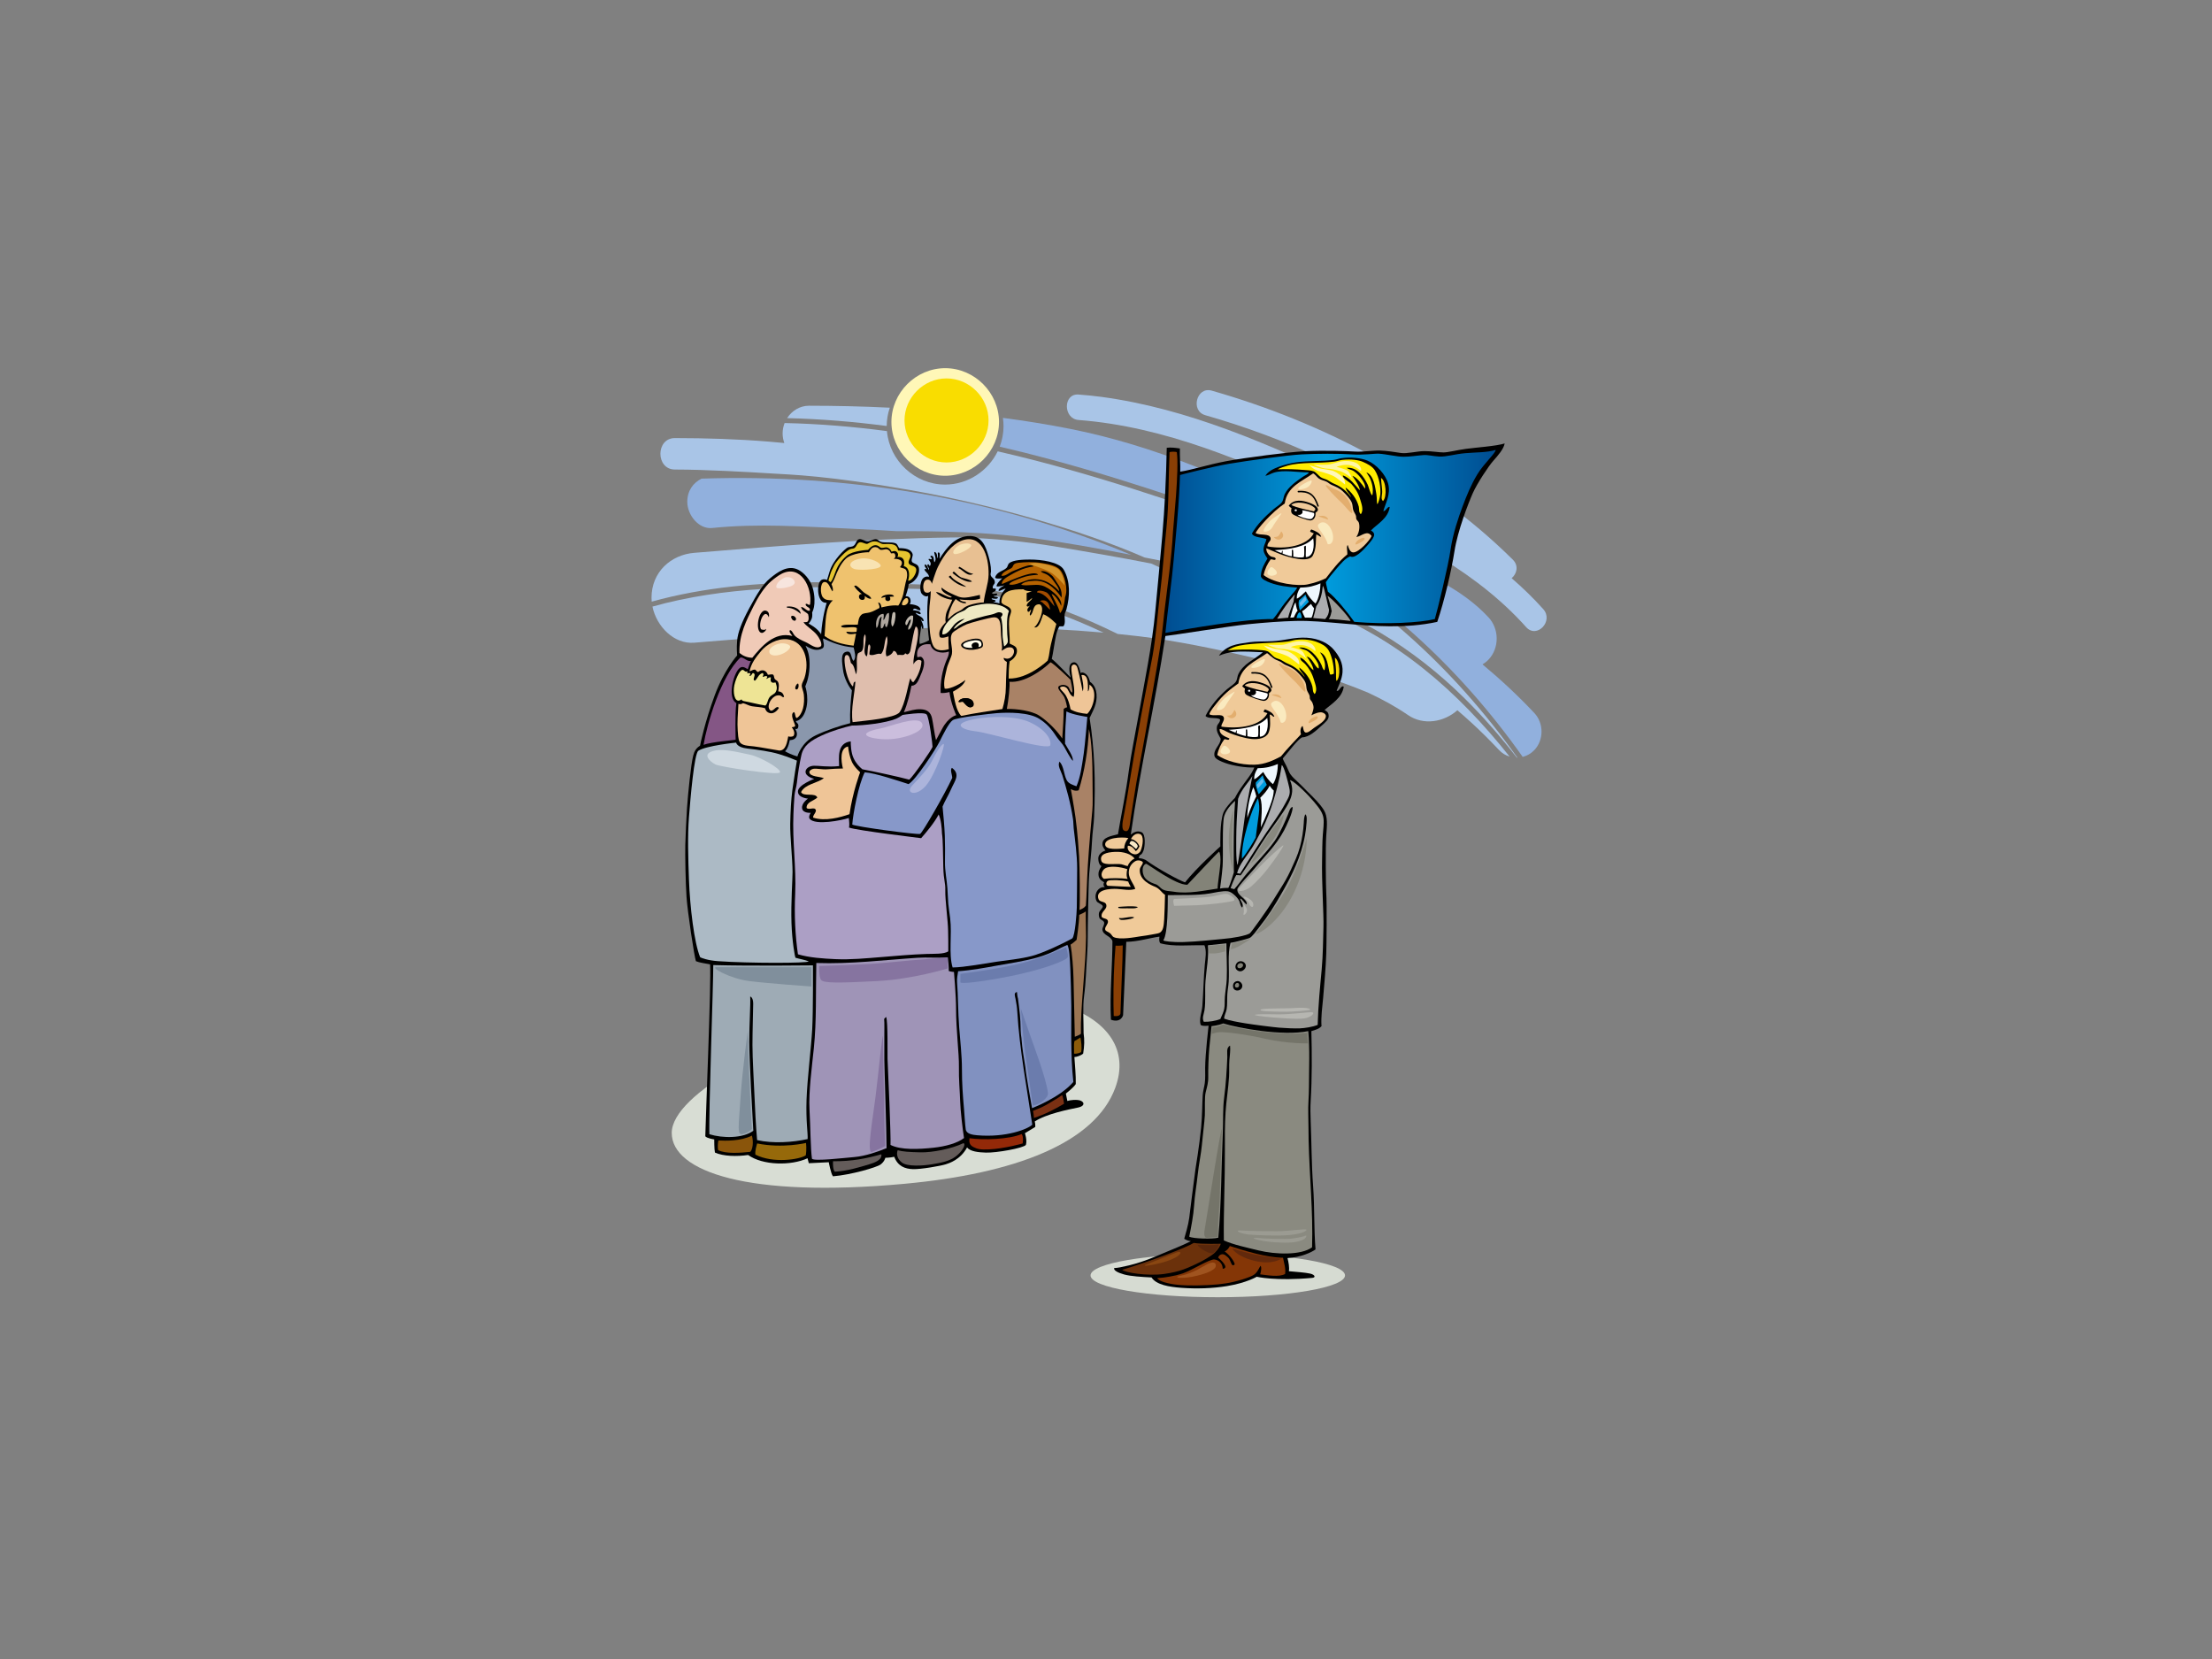 <?xml version="1.0" encoding="utf-8"?>
<!-- Generator: Adobe Illustrator 17.0.0, SVG Export Plug-In . SVG Version: 6.00 Build 0)  -->
<!DOCTYPE svg PUBLIC "-//W3C//DTD SVG 1.1//EN" "http://www.w3.org/Graphics/SVG/1.1/DTD/svg11.dtd">
<svg version="1.1" id="Layer_1" xmlns="http://www.w3.org/2000/svg" xmlns:xlink="http://www.w3.org/1999/xlink" x="0px" y="0px"
	 width="800px" height="600px" viewBox="0 0 800 600" enable-background="new 0 0 800 600" xml:space="preserve">
<rect x="0" y="0" width="800" height="600" fill="#808080" stroke="none"/>
<g>
	<path fill-rule="evenodd" clip-rule="evenodd" fill="#FFF7B7" d="M341.847,133.156c-10.605,0-19.454,8.85-19.454,19.454
		c0,10.604,8.85,19.454,19.454,19.454c10.605,0,19.455-8.85,19.455-19.454C361.302,142.006,352.452,133.156,341.847,133.156z"/>
	<g>
		<path fill-rule="evenodd" clip-rule="evenodd" fill="#A9C5E7" d="M321.81,147.451c-9.737-0.485-19.488-0.704-29.236-0.713
			c-3.256-0.002-6.173,1.793-7.896,4.477c12.056,0.299,24.069,1.289,36.016,2.852C320.699,151.764,321.096,149.539,321.81,147.451z"
			/>
		<path fill-rule="evenodd" clip-rule="evenodd" fill="#91B0DD" d="M554.914,257.872c-5.89-6.266-12.17-12.119-18.748-17.585
			c0.777-0.462,1.51-1.025,2.16-1.709c4-4.209,3.927-11.105,0-15.323c-9.374-10.072-22.153-15.798-34.505-20.608
			c-1.407-0.549-2.819-1.084-4.234-1.615c-22.231-11.763-44.551-23.347-67.881-32.552c-14.441-5.697-29.277-10.301-44.435-13.328
			c-8.128-1.623-16.326-2.939-24.554-4.023c0.145,0.983,0.224,1.985,0.224,3.002c0,2.598-0.493,5.097-1.382,7.412
			c6.102,1.412,12.182,2.937,18.232,4.567c15.733,4.239,31.313,9.092,46.778,14.302c12.525,4.218,24.788,9.157,36.579,15.313
			c34.971,18.261,64.52,45.374,87.558,78.011c1.554-0.396,3.021-1.209,4.208-2.457C558.399,267.61,558.365,261.544,554.914,257.872z
			"/>
		<path fill-rule="evenodd" clip-rule="evenodd" fill="#91B0DD" d="M253.732,173.102c-3.022,1.496-5.166,4.377-5.166,8.376
			c0,4.779,4.115,9.993,9.012,9.479c16.551-1.73,33.308-0.48,49.884,0.239c5.648,0.245,11.293,0.553,16.935,0.92
			c16.106-0.081,32.2,0.327,48.206,2.398c12.207,1.579,24.387,3.807,36.503,6.156C359.896,180.035,306.628,171.344,253.732,173.102z
			"/>
		<path fill-rule="evenodd" clip-rule="evenodd" fill="#A9C5E7" d="M460.204,196.201c-12.525-6.329-25.495-11.233-38.735-15.615
			c-15.486-5.124-31.081-9.917-46.849-13.995c-4.583-1.185-9.182-2.303-13.792-3.363c-3.448,7.065-10.737,12.027-19.013,12.027
			c-10.916,0-20.112-8.636-21.041-19.345c-12.273-1.619-24.614-2.643-37.007-2.913c-0.46,1.167-0.721,2.438-0.721,3.763
			c0,1.214,0.225,2.378,0.613,3.462c-1.915-0.185-3.833-0.359-5.751-0.516c-11.254-0.915-22.544-1.259-33.829-1.27
			c-6.976-0.007-6.974,11.369,0,11.376c11.54,0.012,26.68,0.911,34.552,1.396c7.872,0.484,20.682,0.788,50.235,5.977
			c28.162,4.944,61.104,13.98,85.077,24.431c0.927,0.183,1.853,0.362,2.777,0.546c14.762,2.901,29.467,6.225,43.897,10.614
			c13.435,4.089,26.611,8.887,38.81,16.183c10.963,6.557,21.115,14.565,30.302,23.651c6.757,6.684,13.007,13.866,18.858,21.395
			c0.063,0,0.127,0.006,0.189,0.004C525.504,241.253,495.589,214.08,460.204,196.201z"/>
		<path fill-rule="evenodd" clip-rule="evenodd" fill="#A9C5E7" d="M362.279,215.965c-15.234-3.198-30.929-2.908-46.401-3.324
			c-26.716-0.717-53.997-0.533-79.913,6.736c1.488,7.196,7.781,13.662,15.114,13.064c49.217-4.014,98.768-8.028,148.026-3.649
			C387.273,223.235,374.988,218.634,362.279,215.965z"/>
		<path fill-rule="evenodd" clip-rule="evenodd" fill="#A9C5E7" d="M476.611,219.982c-18.149-6.673-36.874-11.412-55.768-15.27
			c0.53,0.296,0.034,1.156-0.54,0.891c-1.314-0.608-2.636-1.199-3.959-1.791c-11.643-2.292-23.34-4.283-34.995-6.215
			c-10.934-1.813-21.917-2.771-32.927-3.245c-1.467,0.011-2.935,0.017-4.401,0.037c-31.038,0.436-62.008,3.027-92.942,5.55
			c-8.393,0.685-15.448,6.875-15.448,16.252c0,0.467,0.025,0.935,0.068,1.402c19.116-5.344,39.075-6.901,58.831-7.017
			c12.021-0.069,24.037,0.34,36.051,0.73c11.779,0.384,23.329,0.782,34.874,3.542c13.398,3.205,26.331,8.285,38.758,14.427
			c4.393,0.444,8.784,0.949,13.171,1.537c13.636,2.027,27.084,4.921,40.503,8.163c12.554,3.032,25.073,6.529,37.037,11.6
			c4.959,2.309,9.773,4.928,14.326,8.047c5.573,3.82,12.956,2.561,17.838-1.756c1.678,1.44,3.332,2.908,4.966,4.402
			c3.493,3.196,6.861,6.546,10.116,10.009c1.082,1.15,2.398,1.929,3.801,2.353C527.302,250.074,504.754,230.332,476.611,219.982z"/>
		<path fill-rule="evenodd" clip-rule="evenodd" fill="#A9C5E7" d="M558.136,220.298c-3.589-4.015-7.418-7.723-11.433-11.181
			c1.861-1.563,2.667-4.487,0.435-6.702c-30.045-29.796-69.32-49.813-108.918-61.139c-5.457-1.561-7.768,7.324-2.328,8.88
			c28.805,8.239,57.499,21.178,82.294,39.384c-10.085-5.682-20.553-10.679-30.885-15.522c-28.573-13.397-57.537-26.214-88.811-30.46
			c-2.801-0.38-5.612-0.654-8.428-0.868c-5.637-0.429-5.597,8.783,0,9.208c31.243,2.376,60.706,15.074,89.028,28.298
			c25.166,11.751,51.52,23.816,71.162,44.749c0.572,0.611,1.134,1.237,1.692,1.863C555.822,231.143,562.001,224.617,558.136,220.298
			z"/>
	</g>
	<ellipse fill-rule="evenodd" clip-rule="evenodd" fill="#D6DBD2" cx="440.427" cy="461.271" rx="46.018" ry="7.89"/>
	<path fill-rule="evenodd" clip-rule="evenodd" fill="#D8DDD4" d="M403.35,393.427c-7.363,19.986-36.289,31.03-76.26,34.713
		c-56.648,5.217-84.148-4.466-84.148-18.407c0-13.942,37.277-34.697,81.519-45.757C372.845,351.879,413.363,366.244,403.35,393.427z
		"/>
	<path fill-rule="evenodd" clip-rule="evenodd" fill="#EFC597" d="M266.537,256.679c0.057-1.09,0.122-2.545,0.122-2.545
		s-2.97-1.94-1.212-7.152c1.758-5.212,2.666-5.515,3.454-5.212c0.788,0.303,1.759,0.606,1.759,0.606s1.332-4.546,5.393-8.303
		c4.061-3.758,10.001-4.667,13.273-1.818c3.272,2.848,2.727,6.727,2.727,9.575c0,2.849-1.454,5.03-1.333,6.061
		c0.12,1.03,0.667,4.788,0.304,6.971c-0.363,2.181-1.88,4.666-2.485,5.15c-0.606,0.484-1.151,0.606-1.151,0.606
		s0.303,0.667,0.484,1.394c0.182,0.728-0.849,1.334-0.849,1.334s1.152,1.515,0.424,2.787c-0.727,1.272-1.939,1.03-1.939,1.03
		s-0.545,4.787-2.786,4.909c-2.244,0.121-7.697-1.696-9.517-1.454c-1.817,0.242-5.09-0.668-5.878-1.818
		c-0.789-1.152-0.848-5.213-0.91-7.273C266.357,259.466,266.478,257.891,266.537,256.679z"/>
	<path fill-rule="evenodd" clip-rule="evenodd" d="M333.008,223.89c0.178,0.709,1.221,2.269,0.876,3.504
		c-0.705,0.036-0.547-0.787-0.751-1.251c0.002,2.278-0.918,4.888-0.5,6.757c0.887-0.232,2.474-0.753,3.379-1.377
		c-0.645-5.037-0.913-11.058-0.318-16.015c-0.353,0.235-1.214,0.431-2.272-0.705c-1.057-1.136-0.547-4.778,0.393-5.639
		c0.939-0.861,1.724-0.667,2.198-0.54c-0.169-1.208-1.164-1.591-1.628-2.503c-0.044-0.582,0.589-0.343,0.752-0.125
		c-0.134-0.646-1.011-1.119-0.627-1.876c0.946,0.181,0.963,1.289,1.377,2.001c0.469-0.707-0.865-1.263-0.375-2.001
		c0.576-0.117,0.517,0.4,0.751,0.625c0.814-1.012-0.028-1.77-0.501-2.502c0.579-0.355,0.773,0.329,1.251-0.126
		c0.067-0.549-0.834-0.576-0.375-1.126c1.304-0.096,0.98,1.439,1.251,2.377c1.094-1.027-0.044-2.782,0-3.753
		c0.993,0.132,1.01,1.242,1.126,2.252c0.571-0.534-0.197-1.736,0.375-2.127c0.846,0.207,0.393,1.614,0.375,2.377
		c2.554-3.987,5.874-8.448,11.263-8.258c4.092,0.145,5.47,3.662,6.506,7.383c0.37,1.327,0.892,3.424,0.877,5.38
		c-0.004,0.441-0.235,0.92-0.125,1.376c0.251,1.051,1.585,1.125,1.5,2.753c-0.155,0.678-0.8,0.867-0.75,1.752
		c0.034,0.827,1.104-0.097,1.127,0.625c0.053,0.971-1.076,0.761-1.378,1.378c0.296,0.661,1.482-0.12,1.877,0.249
		c-0.005,0.663-0.605,0.73-1.25,0.752c0.121,0.588,1.308,0.109,1.5,0.625c-0.106,0.715-1.744,0.319-2.252,0.251
		c-0.028,0.779,1.161,0.34,1.377,0.875c0.082,0.499-0.475,0.358-0.875,0.376c0.622,0.335,1.574,0.344,2.302,0.575
		c-0.19-1.982,0.921-3.989,2.195-5.206c-0.319-0.411-2.143,1.049-2.496,0.626c-0.213-0.839,2.148-1.928,2.148-1.928
		s-2.681,0.653-2.898,0.302c0.002-1.083,2.058-2.849,2.058-2.849s-2.39,0.344-2.559-0.279c0.485-2.125,2.913-2.299,4.129-3.504
		c0.405-0.4,0.437-1.225,0.877-1.627c1.441-1.315,5.496-1.364,7.507-1.376c4.168-0.028,10.673,0.884,12.263,3.628
		c2.422,4.18,2.307,9.582,1.001,14.391c-0.169,0.626-0.538,1.099-0.626,1.752c-0.188,1.393,0.404,3.025-0.375,4.254
		c-0.319,0.305-1.308-0.057-1.626,0.25c-0.522,0.982-0.871,2.029-1.127,3.128c-0.492,2.112-1.07,6.585-1.546,8.544
		c1.827,1.355,5.998,5.95,6.893,6.765c-0.528-1.655-1.212-5.291,1.035-5.549c1.859-0.212,2.468,3.898,2.468,3.898
		s0.58-0.608,1.824,0.261c1.244,0.868,1.592,2.895,1.592,2.895s2.113,1.1,2.374,4.458c0.282,3.613-1.286,5.925-2.502,8.635
		c1.815,11.571,2.187,22.944,1.627,35.661c-0.129,2.926-0.617,5.813-0.752,8.76c-0.179,3.94-0.695,7.807-1.001,11.761
		c-0.258,3.361-0.294,8.414-0.423,13.396c-0.218,8.561,0,11.376-0.36,16.25c-0.36,4.876-0.406,9.611-1.083,14.628
		c-0.549,4.07-0.157,9.534-0.181,13.543c0.36,2.438,0.275,4.636-0.159,7.356c-0.626,0.625-2.181,1.22-3.173,1.27
		c0.219,3.324,0.555,6.475,0.5,9.761c-0.815,1.296-3.581,3.439-3.581,3.439l0.536,2.68c0,0,1.518-0.535,3.752-0.357
		c2.233,0.179,3.213,2.101,0.044,2.747c-3.17,0.647-11.36,2.241-15.586,5.023c0.268,0.893,0.179,1.967,0.179,1.967l-3.738,2.271
		c0,0,0.88,2.552,0.345,4.248c-0.882,1.135-10.525,2.89-14.471,2.77c-2.61-0.08-5.702-0.379-6.788-1.875
		c-2.412,4.465-6.526,5.737-7.739,6.118c-1.874,0.587-8.964,1.83-11.823,1.741c-2.857-0.089-5.469-1.007-6.788-4.466
		c-1.608,0.357-3.217,0.357-3.217,0.357s-0.267,1.339-1.696,2.412c-1.429,1.071-10.718,3.751-17.24,4.287
		c-0.749-0.86-1.518-5.091-1.518-5.091l-7.234,0.356c0,0-0.179-0.804-0.447-1.787c-5.985,2.769-16.257,2.591-21.484-1.189
		c-4.084,0.6-8.931,0.499-12.013-0.876c-0.262-1.179-0.25-4.755-0.25-4.755s-2.611-0.373-3.233-1.129
		c0.13-6.525,2.182-56.294,1.732-62.186c-1.623-0.338-3.748-0.563-5.126-1.143c-0.582-1.651-3.038-17.864-3.396-23.224
		c-0.356-5.359-0.534-15.275-0.446-18.759c0.09-3.482,0.351-9.274,0.625-13.397c0.357-5.359,1.43-15.811,2.233-18.937
		c0.406-1.579,0.983-2.681,2.48-3.621c0.066-0.483,1.808-8.795,5.291-18.175c3.484-9.378,8.129-14.47,8.129-14.47
		s-0.269-2.68,0-5.45c0.267-2.768,1.518-6.341,4.377-11.611c2.857-5.27,4.823-8.574,7.502-10.808
		c2.681-2.232,6.433-5.001,10.184-3.126c2.001,1.001,4.324,3.413,5.27,6.61c0.828,2.797,0.715,5.628,0.447,6.877
		c-0.269,1.251-0.658,1.978-0.658,1.978s0.165,1.349-0.125,2.127c-0.467,1.256-1.183,1.882-1.183,1.882s3.461,1.66,4.555,4.02
		c0.357-6.343,2.009-11.532,2.009-11.532s-1.226,0.162-2.049-0.895c-0.884-1.137-1.299-3.385-0.9-5.444
		c0.622-3.221,3.074-1.918,3.074-1.918s0.613-1.949,0.876-2.879c1.237-4.39,5.755-8.43,6.507-8.835
		c0.754-0.404,1.448-0.087,2.287-0.694c0.841-0.608,0.911-2.162,1.967-2.357c0.914-0.171,1.768,0.675,2.878,0.751
		c1.217,0.083,2.23-0.862,3.253-0.751c0.604,0.065,1.119,0.833,1.751,1.001c1.478,0.393,3.905-0.043,5.257,0.501
		c0.834,0.336,0.846,1.26,1.376,1.751c2.245,0.007,4.126,0.38,4.755,2.003c0.318,0.791-0.496,1.939-0.25,2.752
		c0.23,0.761,1.357,0.722,2.127,1.503c0.77,0.778,0.587,2.779-0.092,4.024c-0.71,1.3-1.949,2.355-3.162,2.731
		c-0.113,1.722-1.126,4.38-1.126,4.38s1.3-0.163,1.69,0.972c0.392,1.136-0.189,1.905-0.189,1.905s3.911,0.094,3.88,2.128
		c-0.832,0.459-2.136-1.379-2.753,0c1.133,0.285,2.725,0.111,2.878,1.376c-0.681,0.383-1.152-0.396-1.877-0.375
		c0.388,0.994,3.079,1.417,2.878,3.002c-0.083,0-0.166,0-0.251,0C333.296,224.602,333.288,224.109,333.008,223.89z M290.715,251.168
		c-0.126-1.175-0.823-2.436-0.751-3.378c0.058-0.758,0.722-1.747,1.001-2.629c1.904-6.02,0.084-13.238-6.142-13.95
		c-3.751-0.428-7.629,1.881-9.624,4.316c-1.854,2.261-3.359,4.037-4.131,7.257c0.708-0.127,1.079-0.59,1.879-0.625
		c0.609,0.1,0.596,0.821,1.251,0.875c1.624-1.252,3.06-0.379,3.503,1.001c0.635,0.009,1.036-0.216,1.752-0.125
		c0.631,0.314,0.367,1.055,0.75,1.627c0.303,0.449,0.874,0.555,1.126,1.002c0.559,0.987,0.327,2.114,0.125,3.502
		c1.528,0.123,1.94,1.094,2.116,2.005c-0.901,0.43-0.666-0.902-2.585-0.51c-1.919,0.392-3.76,3.524-2.663,5.091
		c1.098,1.566,2.446-2.01,3.383-0.58c-0.621,1.007-1.894,2.185-3.226,1.873c-1.332-0.314-1.645-1.293-1.803-1.803
		c-1.552-0.447-3.066-0.423-4.73-0.695c-1.12-0.183-2.182-0.88-3.21-1.104c-0.557,0.311-1.105,0.468-1.67,0.229
		c-0.212,3.574-0.48,6.792-0.251,9.761c0.079,1.042,0.14,2.866,0.626,3.879c0.727,1.511,3.034,1.499,5.255,1.752
		c2.225,0.251,8.702,1.482,9.134,1.5c2.488,0.104,2.886-3.409,3.254-5.13c0.536,0.224,1.469,0.155,1.876-0.125
		c0.85-1.154-0.268-2.801-0.624-3.128c0.412-0.212,1.215-0.035,1.251-0.625c-0.24-1.097-2.015-4.041-0.492-4.902
		c0.659,0.175,0.355,2.076,1.117,2.149C290.375,258.221,291.087,254.64,290.715,251.168z"/>
	<path fill-rule="evenodd" clip-rule="evenodd" d="M544.185,160.377c-0.323,1.964-2.438,4.402-4.131,6.297
		c-1.693,1.896-5.833,8.163-7.381,11.647c-1.625,3.656-5.485,13.61-6.637,20.991c-1.15,7.381-3.713,18.133-6.228,25.596
		c-11.512,2.504-23.429,1.489-32.367,0.744c-8.938-0.744-13.475-1.218-18.823-1.083c-5.35,0.136-11.027,0.566-17.362,1.197
		c-6.339,0.631-26.819,3.959-29.781,4.255c-3.668,24.36-9.082,47.643-12.514,71.823c1.051-0.828,2.303-1.572,3.879-0.877
		c1.655,0.73,1.2,5.365,0.759,6.551c-0.439,1.185-0.811,1.557-1.318,1.727c-0.305,0.405-0.339,0.71-0.441,1.108
		c0.48,0.044,1.333,0.082,2.471,0.641c4.522,3.34,12.614,7.615,14.289,8.12c3.855-4.985,12.771-13.016,12.771-13.016
		s-0.278-8.889,1.126-12.262c0.88-2.115,4.13-5.256,4.13-5.256s0.821-1.614,1.968-3.339c1.733-2.61,4.164-5.295,5.038-7.672
		c-3.139,0.116-7.537-0.577-10.51-1.628c-1.461-0.515-3.642-1.382-3.881-2.502c-0.521-2.448,2.148-3.879,2.253-6.256
		c-0.651-1.3-1.692-2.518-1.376-4.38c0.179-1.049,1.259-1.503,1.127-2.628c-1.275-0.893-4.294-0.045-5.257-1.252
		c1.852-3.682,4.636-6.911,7.758-9.635c1.103-0.961,2.837-1.903,3.379-3.002c0.396-0.803,0.371-1.733,0.752-2.503
		c1.887-3.824,5.574-5.052,8.884-7.883c-3.352-0.128-7.019-0.451-10.46-0.122c-2.093,0.2-3.625,0.637-5.431,1.373
		c0.813-1.391,2.575-2.818,4.676-3.606c1.792-0.67,4.194-0.966,6.335-1.274c2.403-0.348,5.403-0.235,8.383-0.375
		c4.114-0.195,8.007-1.536,12.389-1.252c4.354,0.282,7.814,1.967,9.885,4.505c1.668,2.044,3.268,4.559,3.003,8.009
		c-0.187,2.416-1.278,4.58-2.127,6.631c0.869,0.598,1.577-2.156,2.567-1.439c-0.542,4.047-4.519,6.286-6.948,8.446
		c0.883,0.489,1.471,0.83,1.503,2.126c0.03,1.298-1.013,2.146-2.838,3.776c-1.826,1.63-4.174,3.912-6.798,3.981
		c-1.525,0.734-4.616,4.888-6.964,7.627c-0.02,0.256,1,2.099,1.333,2.759c0.569,1.133,0.884,2.154,1.376,2.878
		c0.673,0.988,1.969,2.197,3.129,3.255c1.095,0.996,2.099,2.113,3.129,3.128c2.185,2.15,4.492,4.361,5.881,6.631
		c1.518,2.484,1.141,5.551,0.876,9.26c-0.317,4.415-0.145,18.314,0,20.647c0.268,4.325,0.107,19.249,0,22.147
		c-0.2,5.31-0.669,10.603-1.126,15.891c-0.291,3.351-0.826,6.788-0.588,10.229c-0.926,1.027-2.207,1.324-3.667,1.783
		c0.204,7.903,0.253,17.158-0.25,25.276c-0.143,2.308-0.102,4.852,0,7.258c0.321,7.535,0.284,15.526,0.876,23.523
		c0.584,7.896,0.263,15.391,0.874,22.898c-1.408,1.043-5.388,2.89-10.134,3.128c0.375,1.457,0.735,3.36,0.5,4.755
		c2.189,0.198,6.079,0.475,7.758,0.876c1.679,0.401,2.049,1.406,0.703,1.532c-13.211,1.233-20.098-0.407-20.098-0.407
		s-3.601,2.205-10.762,3.38c-5.165,0.847-10.982,1.036-16.532,0.625c-4.348-0.32-9.048-1.081-10.745-3.754
		c-3.546-0.186-7.503-0.409-9.919-1.077c-2.415-0.67-3.825-1.509-3.599-2.313c1.233-0.052,2.622-0.31,5.398-0.977
		c2.774-0.669,6.355-1.837,9.37-3.14c4.573-1.977,9.405-3.793,12.989-5.599c-0.979-0.103-1.749-0.463-2.416-0.874
		c0.41-1.49,1.472-4.907,1.815-7.543c0.343-2.634,1.527-12.538,2.252-17.643c0.13-0.917,1.364-8.1,2.049-15.06
		c0.441-4.484,0.368-8.668,0.578-11.716c0.105-1.5,0.554-2.887,0.752-4.38c0.244-1.839,0.108-3.703,0.126-5.507
		c0.042-5.05,1.236-15.222,1.236-15.222s-2.284,0.294-2.864-0.293c-0.668-2.181,0.45-4.503,0.624-6.882
		c0.367-4.979,0.439-10.15,0.878-14.891c0.224-2.421,0.733-4.909-0.125-7.007c-5.431-0.153-11.199,0.602-15.908-0.72
		c-0.513-0.362-0.513-1.542-0.358-2.409c-3.668,0.466-7.531,1.808-12.014,1.877c-0.215,5.677-1.148,26.539-1.148,26.539
		s-0.729,2.922-4.401,1.626c-0.475-9.143,0.546-19.67,0.546-28.415c-0.634-1.975-3.372-2.035-3.629-4.129
		c-0.09-0.737,0.823-1.762,0.626-2.628c-0.162-0.71-1.393-1.01-1.627-1.502c-0.236-0.492-0.361-1.114-0.251-1.876
		c0.133-0.92,1.497-1.783,1.377-2.504c-0.122-0.729-1.882-1.091-2.253-1.876c-1.111-2.356,0.508-5.303,3.003-5.005
		c-0.467-0.481-0.65-1.039-0.249-1.753c-1.162-0.714-2.311-1.407-2.003-3.628c0.111-0.801,1.041-2.244,1.041-2.244
		s-1.084-0.406-1.151-2.64c-0.067-2.236,2.612-3,2.612-3s-1.085-1.08-1.125-2.251c-0.09-2.607,3.353-2.985,5.63-3.629
		c1.263-7.552,2.856-14.953,3.879-22.648c0.87-6.542,2.311-13.245,3.504-20.021c2.168-12.307,4.902-25.092,6.132-38.163
		c0.831-8.852,1.699-17.821,2.503-27.027c0.897-10.29,1.4-20.914,1.626-31.908c1.406-0.225,3.375,0.037,4.756,0.251
		c-0.093,2.928,0.203,5.47,0.124,8.383c4.706-0.737,9.734-2.489,16.573-3.775c6.839-1.286,22.999-3.342,28.223-3.606
		c7.665-0.389,16.034-0.039,18.519,0.125c2.486,0.164,6.481-0.446,8.92-0.378c2.438,0.068,5.416,0.542,7.583,0.88
		c2.168,0.338,5.823-0.677,8.533-0.677c2.707,0,5.146,0.474,6.838,0.474c1.692,0,4.739-0.813,8.126-1.286
		C533.553,161.867,541.34,161.325,544.185,160.377z"/>
	<linearGradient id="SVGID_1_" gradientUnits="userSpaceOnUse" x1="421.474" y1="195.801" x2="540.921" y2="195.801">
		<stop  offset="0" style="stop-color:#004D91"/>
		<stop  offset="0.485" style="stop-color:#009CDD"/>
		<stop  offset="1" style="stop-color:#004D91"/>
	</linearGradient>
	<path fill-rule="evenodd" clip-rule="evenodd" fill="url(#SVGID_1_)" d="M540.921,162.706c0.009,1.196-4.253,4.917-6.622,8.844
		c-2.37,3.927-3.929,7.854-5.351,11.646c-1.422,3.792-3.521,9.887-4.333,15.642c-0.813,5.755-4.744,21.85-5.688,25.054
		c-5.202,1.307-17.606,2.032-29.134,1c-2.239-3.18-6.891-8.989-9.53-10.886c-0.271-1.219-0.609-2.37-0.746-3.453
		c0.949-1.422,2.642-3.521,4.062-5.146c1.423-1.625,2.891-3.428,4.741-4.198c1.558,1.016,4.597-2.086,6.227-3.971
		c2.305-2.665,3.455-4.154,1.251-5.381c2.282-2.348,6.31-4.397,6.811-8.526c-0.848-0.194-1.447,1.639-2.307,1.52
		c0.726-2.723,2.758-6.05,1.752-9.885c-0.877-3.342-4.304-7.063-7.508-8.384c-2.313-0.954-5.895-1.367-9.385-0.875
		c-0.895,0.126-1.78,0.501-2.753,0.625c-4.331,0.554-9.298,0.269-13.639,0.876c-2.275,0.318-4.684,1.003-6.515,1.689
		c-2.04,0.763-3.771,1.768-4.621,3.191c1.127-0.188,1.801-0.73,3.002-1.126c3.506-1.158,8.829-0.073,12.639-0.126
		c0.225,0.451-1.443,1.149-2.127,1.626c-2.254,1.574-5.165,3.538-6.507,6.257c-0.445,0.902-0.418,2.021-1.001,2.877
		c-0.622,0.915-2.107,1.738-3.129,2.629c-2.983,2.603-5.744,5.267-7.74,8.723c0.646,1.564,3.746,1.319,5.239,2.038
		c-0.206,1.391-1.201,2.436-1.002,4.13c0.134,1.139,0.985,2.266,1.382,2.905c-1.15,1.964-2.234,3.656-2.384,6.228
		c-0.064,1.12,2.175,2.05,3.379,2.503c2.908,1.095,6.293,1.548,9.76,1.752c-0.542,1.113-1.488,1.92-2.253,2.879
		c-0.73,0.917-1.511,1.841-2.251,2.752c-1.522,1.87-2.614,3.986-4.255,5.756c-9.241-0.2-30.91,3.522-38.914,5.006
		c0.76-7.509,2.537-20.649,3.002-26.403c0.255-3.139,1.135-11.901,1.684-19.363c0.447-6.051,0.608-11.339,0.608-11.339
		s11.329-2.982,17.854-4.082c6.524-1.101,20.861-3.084,26.151-3.379c5.29-0.295,13.684-0.314,18.02,0
		c4.335,0.314,8.254-0.34,9.885-0.25c2.701,0.149,6.504,1.106,8.941,1.106c2.439,0,4.818-0.428,7.2-0.606
		c1.701-0.126,3.228,0.403,5.732,0.539c2.506,0.135,5.484-0.88,9.346-1.219C533.757,163.559,537.956,163.695,540.921,162.706z"/>
	<path fill-rule="evenodd" clip-rule="evenodd" fill="#893F05" d="M425.618,163.559c0.898,6.32-1.246,26.059-1.392,28.798
		c-0.511,9.621-2.029,19.86-3.128,29.029c-0.208,1.741-0.708,7.313-1.404,11.917c-1.454,9.605-3.572,20.879-4.352,25.621
		c-1.318,8.029-2.881,15.867-4.357,24.116c-0.435,2.431-1.722,10.947-2.025,12.797c-0.339,2.075-0.338,5.784-2.503,4.505
		c-0.643-0.38-0.615-2.126-0.375-3.422c0.139-0.737,1.172-6.036,1.528-8.396c0.5-3.289,2.272-13.79,2.685-16.222
		c0.767-4.497,1.66-8.925,2.419-13.503c0.295-1.773,3.151-16.162,4.131-21.647c1.326-7.435,1.801-15.143,2.752-22.898
		c0.936-7.626,1.426-15.396,2.252-23.274c0.927-8.829,0.733-18.286,1.126-27.403C422.969,163.364,425.188,163.238,425.618,163.559z"
		/>
	<path fill-rule="evenodd" clip-rule="evenodd" fill="#F0CA99" d="M490.544,194.234c1.908-0.34,3.956-2.681,5.506-0.375
		c-0.659,1.645-4.48,5.791-6.51,5.927c-1.282,0.086-1.761-1.558-2.1-2.64c-0.6,0.232-0.08,2.58-0.15,3.345
		c-3.168,2.612-5.374,5.553-7.757,8.634c-1.407,0.679-3.4,1.563-6.651,2.24c-3.25,0.677-11.717-0.203-15.872-3.367
		c0.449-2.261,1.362-4.06,2.502-5.63c0.494-0.37,1.632,0.644,1.877-0.251c-0.188-0.756-1.177-0.551-1.752-0.875
		c-0.939-0.532-1.783-1.864-1.65-2.945c0.946,0.338,3.05,1.347,4.806,2.031c3.381,1.315,10.63,3.372,12.032,0.564
		c1.405-2.809,0.963-5.484,1.209-7.575c0.817,0.164,1.251,0.874,1.797,0.784c-0.524-1.478-2.13-2.041-3.553-2.621
		c-0.43,0.267-0.431,0.825-0.431,0.825s1.142,0.581,1.307,0.552c-2.381,4.601-10.215,5.939-16.768,4.755
		c-0.098-1.6,1.412-1.74,1.126-3.002c-0.417-1.847-3.733-0.825-5.387-1.799c0.388-1.313,5.96-7.72,10.518-10.715
		c0.863-6.185,6.174-7.923,10.261-10.886c0.739,0.297,1.269,1.228,2.012,1.799c0.825,0.633,1.903,0.729,2.868,1.204
		c0.584,0.289,1.09,0.832,1.751,1.127c1.633,0.726,2.832,1.13,4.13,2.377c1.265,1.216,2.784,2.879,3.254,4.129
		c0.337,0.898,0.253,1.808,0.5,2.629c0.22,0.729,0.781,1.374,1.001,2.126c0.089,0.305-0.008,0.77,0.125,1.127
		c0.176,0.476,0.68,0.743,0.875,1.251C491.686,189.666,491.977,191.999,490.544,194.234z"/>
	<path fill-rule="evenodd" clip-rule="evenodd" fill="#F7D800" d="M499.477,172.847c1.821,1.064,2.24,6.824,0.701,8.374
		c-0.77-0.761-0.44-1.615-0.31-2.889C500,177.059,499.468,174.422,499.477,172.847z"/>
	<path fill-rule="evenodd" clip-rule="evenodd" d="M467.447,185.907c-0.85-0.752-0.327-2.091-0.327-2.091s-0.621-0.424-1.032-0.923
		c1.963-2.546,4.95-1.95,7.433-1.068c2.262,0.804,3.066,1.667,3.134,2.524c0.039,0.481-0.882,1.1-0.882,1.1s0.326,2.416-1.745,2.779
		C473.311,188.354,468.297,186.657,467.447,185.907z"/>
	<path fill-rule="evenodd" clip-rule="evenodd" fill="#F0CA99" d="M475.675,184.339c-0.162,0.156-0.457,0.621-0.457,0.621
		s-7.174-1.502-8.197-2.362c1.547-1.393,5.313-0.792,7.257,0.251C474.753,183.102,475.93,183.764,475.675,184.339z"/>
	<path fill-rule="evenodd" clip-rule="evenodd" fill="#FFFFFF" d="M473.977,187.735c-0.849,0.097-4.132-0.76-4.701-1.566
		c1.339,0.325,2.253-0.785,1.633-1.635c1.567,0.164,3.44,0.802,4.275,0.98C475.623,186.203,474.826,187.638,473.977,187.735z"/>
	<path fill-rule="evenodd" clip-rule="evenodd" fill="#FFFFFF" d="M474.941,194.68c0.432,2.7,0.251,6.631-2.667,6.811
		c-0.116-0.995,0.081-2.753,0-4.129c-0.279,0.069-0.649,0.299-0.649,0.299s0.27,2.926-0.101,3.83
		c-1.166,0.285-2.727,0.054-3.785-0.174c0.035-0.751-0.031-1.796-0.094-2.452c-0.083,0-0.46,0.004-0.46,0.004
		s0.109,1.646-0.04,2.373c-1.167-0.211-3.29-1.035-3.29-1.035l0.064-1.143c0,0-0.484,0.544-0.424,0.979
		c-0.755-0.328-1.77-0.682-2.481-1.053C466.813,198.615,471.961,197.87,474.941,194.68z"/>
	<path fill-rule="evenodd" clip-rule="evenodd" fill="#FFFFFF" d="M458.335,259.637c0.432,2.7,0.25,6.631-2.666,6.813
		c-0.119-0.996,0.08-2.755,0-4.13c-0.281,0.068-0.65,0.298-0.65,0.298s0.271,2.927-0.102,3.832
		c-1.166,0.284-2.727,0.052-3.783-0.175c0.032-0.752-0.034-1.797-0.095-2.453c-0.085,0-0.462,0.004-0.462,0.004
		s0.11,1.647-0.039,2.373c-1.166-0.21-3.291-1.035-3.291-1.035l0.066-1.142c0,0-0.485,0.544-0.424,0.979
		c-0.755-0.329-1.772-0.683-2.482-1.055C450.205,263.572,455.353,262.828,458.335,259.637z"/>
	<path fill-rule="evenodd" clip-rule="evenodd" fill="#E8C092" d="M355.781,217.884c-1.358-0.02-3.832,0.496-5.089,0.926
		c-1.2,0.407-2.027,0.939-2.375,1.301c-0.615,0.643-1.737,0.997-2.911,1.686c-0.739,0.434-2.037,1.657-2.529,2.171
		c-0.105-1.345,0.786-3.858,1.634-5.568c0.501-1.012,1.135-1.767,1.135-1.767s2.1,1.895,3.754,1.501
		c0.066-0.815-1.39-0.143-2.41-1.344c2.018,0.255,5.812,0.48,7.483-0.307c0-0.333-0.077-0.994-0.077-1.328
		c-1.735,0.307-3.601,0.887-5.371,0.977c-1.818,0.093-3.082-0.618-4.819-1.411c-1.737-0.791-2.683-1.404-3.689-2.218
		c-0.303,1.662,2.309,2.575,3.689,3.343c-0.357,1.021-4.197-1.821-5.691-1.715c1.134,1.743,4.822,2.814,5.881,2.751
		c-0.729,1.976-2.004,3.817-2.284,5.4c-0.281,1.584-0.204,2.351-0.052,2.733c-1.692,1.862-2.873,3.389-2.145,5.415
		c0.668,0.474,2.248,0.076,3.104-0.284c-0.022,1.606-0.008,3.178,0.126,4.629c-2.014,0.593-4.18,0.676-5.256-0.625
		c-1.954-2.364-2.192-12.27-1.501-16.893c0.172-1.153,0.246-3.513,0.246-3.513s-0.653,0.941-1.874,0.511
		c-1.219-0.432-1.18-4.192,0.387-4.583c1.565-0.392,1.88,1.487,1.88,1.487s1.18-4.065,2.231-6.227
		c1.121-2.302,2.536-4.417,3.636-5.694c1.358-1.575,3.197-3.091,5.006-3.754c6.919-2.538,9.813,5.334,9.634,12.388
		C357.446,211.284,356.145,214.227,355.781,217.884z"/>
	<path fill-rule="evenodd" clip-rule="evenodd" fill="#E5C430" d="M313.475,196.712c0.563,0,1.304-0.944,2.862-0.919
		c1.559,0.026,2.018,0.92,3.116,0.971c0.706,0.033,2.864-0.258,4.112,0.357c0.691,0.342,1.131,1.121,1.226,1.967
		c1.879,0.19,4.126,0.039,4.463,1.778c0.188,0.97-0.87,1.741-0.626,2.753c0.286,1.181,2.723,0.746,2.753,2.502
		c0.026,1.476-1.768,4.184-2.956,3.872c0.667-2.171,0.512-4.738-1.549-5.248c0.497-2.058-0.189-3.537-2.34-3.306
		c0.384-0.513,0.408-1.304-0.281-1.892c-0.689-0.588-1.787,0-1.787,0s-0.385-1.153-1.598-1.559c-0.536-0.18-1.348,0.218-2.005,0.155
		c-0.827-0.08-0.944-0.945-2.272-0.971c-1.328-0.025-2.632,1.687-2.632,1.687s-5.595,0.28-7.689,2.094
		c-2.095,1.814-3.147,3.481-3.785,5.017c-0.637,1.534-1.187,3.568-2.084,4.573c-0.376-0.174-0.782-0.608-0.782-0.608
		s0.405-1.359,0.665-2.257c0.262-0.898,0.754-1.939,1.392-3.184c0.636-1.246,2.409-3.258,3.802-4.503
		c0.514-0.46,1.395-1.112,2.001-1.377c0.521-0.227,1.083-0.119,1.503-0.376c0.836-0.511,1.012-2.1,2.127-2.127
		C311.985,196.09,312.914,196.712,313.475,196.712z"/>
	<path fill-rule="evenodd" clip-rule="evenodd" fill="#EFC26E" d="M323.748,200.616c0.252,0.848-0.08,1.129-0.501,1.501
		c2.483-0.108,3.861,1.059,2.253,3.003c0.93,0.53,2.225,0.214,2.502,1.877c0.278,1.665-0.184,2.562-0.444,3.605
		c-0.261,1.042-0.441,2.227-0.869,4.255c-0.222,1.056-1.129,3.329-1.814,4.153c-2.342-0.338-6.09,0.682-6.09,0.682
		s-0.111-1.738-1.169-1.808c0.041,0.533,0.621,1.136,0.417,2.011c-0.982,0.493-2.135,1.241-3.545,1.617
		c-1.096,0.294-2.239,0.133-3.002,0.876c-0.986,0.962-1.037,2.252-1.239,3.498c-1.437,0.192-5.418-0.327-6.081,0.638
		c0.563,1.097,4.84-0.308,5.732,0.665c-0.057,0.434-0.003,0.968-0.165,1.331c-1.257,0.156-2.7,0.028-3.627-0.058
		c0.126,1.21,2.287,0.926,3.503,0.683c-0.313,1.442-0.531,2.974-0.878,4.38c-4.184-0.485-7.822-1.519-10.51-3.503
		c0.44-4.857,0.077-10.519,3.004-12.889c-1.442-0.098-2.685,0.034-3.63-1.126c-1.034-1.272-0.977-5.326,0.501-5.506
		c1.662-0.202,2.13,2.405,3.004,3.378c0.464-0.736-0.379-2.583-0.379-2.583s0.803-1.338,1.129-2.171
		c1.059-2.692,2.075-5.099,4.005-7.008c2.111-2.09,7.724-2.469,8.383-2.377c0.671-0.967,1.205-2.27,3.004-1.752
		c0.425,0.122,0.729,0.773,1.375,0.877c0.468,0.072,1.663-0.292,2.049-0.22c1.004,0.187,1.392,1.041,1.57,1.49
		C322.857,200.141,323.497,199.768,323.748,200.616z"/>
	<path fill-rule="evenodd" clip-rule="evenodd" fill="#B56200" d="M383.37,221.746c-0.52-2.49-2.749-5.935-3.039-6.948
		c1.333,0.337,2.971,3.177,3.479,4.336c0.292-1.867-1.229-3.558-2.629-4.753c-1.272-1.09-2.877-2.28-4.557-2.68
		c-2.384-0.568-4.991,0.354-7.329-0.199c0.816-0.987,2.525-1.393,4.956-1.48c2.432-0.087,4.458,0.84,6.311,2.346
		c1.853,1.504,2.559,2.7,3.372,3.765c0.247-2.612-0.657-3.931-1.752-5.506c-0.613-0.882-1.087-1.877-1.626-2.378
		c-0.948-0.88-2.622-2.001-4.13-1.626c0.387,0.57,1.417,0.721,2.128,1.126c1.551,0.885,2.037,1.742,3.127,3.254
		c0.431,0.594,1.466,1.941,1.342,2.784c-1.592-1.709-3.301-2.953-5.153-3.677c-1.852-0.724-4.516-0.898-6.629-0.175
		c-2.112,0.724-4.93,2.019-6.252,1.391c0.195-0.825,2.576-1.65,4.545-2.374c1.968-0.724,3.472-0.903,5.892-1.078
		c-0.117-0.384-0.979-0.618-2.101-0.485c-2.692,0.318-7.064,2.171-10.972,3.851c-0.212-1.284,1.564-2.433,2.983-3.214
		c1.418-0.782,4.457-2.691,8.464-3.154c-0.567-0.835-2.044-0.331-2.755-0.125c-1.466,0.426-3.111,1.158-4.63,1.752
		c-1.515,0.593-2.721,1.958-4.253,1.751c0.319-1.248,2.037-1.99,3.378-2.626c1.261-0.6,0.315-1.824,2.748-2.085
		c2.432-0.26,5.326-0.404,8.511,0.087c3.185,0.492,5.424,1.159,6.635,2.497c1.477,1.634,3.015,6.965,1.752,9.886
		C385.048,217.953,384.479,220.77,383.37,221.746z"/>
	<path fill-rule="evenodd" clip-rule="evenodd" d="M351.983,207.518c-1.911,1.395-3.968-1.611-5.336-2.022
		c0-0.125,0.201-0.506,0.375-0.501C348.473,205.715,350.01,207.323,351.983,207.518z"/>
	<path fill-rule="evenodd" clip-rule="evenodd" d="M345.02,206.747c0.885,0.689,1.471,1.498,2.539,2.064
		c0.558,0.294,3.598,0.802,3.957,1.527c-2.119,0.611-5.771-1.976-6.996-3.091C344.466,206.986,344.895,206.747,345.02,206.747z"/>
	<path fill-rule="evenodd" clip-rule="evenodd" d="M349.478,212.258c-2.673-0.373-4.772-2.053-6.306-3.564
		c-0.035-0.202,0.285-0.497,0.626-0.509C344.878,210.067,347.815,210.959,349.478,212.258z"/>
	<path fill-rule="evenodd" clip-rule="evenodd" fill="#EEF7FD" d="M477.569,210.985c-0.016,2.141-0.503,5.389-1.776,7.286
		c-1.342-0.993-2.775-2.979-3.521-4.401c-1.016,0.813-1.964,2.1-3.249,2.638c-0.117-1.378,0.404-2.705,1.249-4.005
		C473.45,212.47,475.286,211.914,477.569,210.985z"/>
	<path fill-rule="evenodd" clip-rule="evenodd" fill="#EEF7FD" d="M462.162,276.31c-0.013,2.142-0.501,5.39-1.775,7.288
		c-1.342-0.994-2.775-2.98-3.521-4.402c-1.016,0.813-1.963,2.1-3.25,2.637c-0.115-1.378,0.406-2.704,1.251-4.004
		C458.044,277.795,459.879,277.24,462.162,276.31z"/>
	<path fill-rule="evenodd" clip-rule="evenodd" d="M315.115,216.508c-0.996,0.307-2.378-1.001-2.378-1.001s0.243,1.097-0.384,1.371
		c-0.626,0.274-1.566-0.039-1.685-0.9c-0.117-0.861,0.523-1.225,1.067-1.097c-1.145-0.9-2.045-1.645-2.828-2.898
		c0.101-0.066,0.403-0.236,0.576-0.23c1.3,0.664,1.874,1.64,2.986,2.542C313.268,214.938,314.716,215.382,315.115,216.508z"/>
	<path fill-rule="evenodd" clip-rule="evenodd" fill="#ABACAF" d="M479.282,223.89c-1.497-0.191-2.738-0.171-4.34-0.385
		c0.445-1.373,0.648-2.389,1.121-4.285c1.423-1.964,2.032-4.063,2.371-7.38c0.668,1.073,1.829,7.516,2.225,8.672
		C480.591,221.811,480.33,222.673,479.282,223.89z"/>
	<path fill-rule="evenodd" clip-rule="evenodd" d="M323.318,215.742c-0.292,0-1.566,0.078-1.566,0.078s0.509,0.783,0.079,1.254
		c-0.432,0.469-1.018,0.392-1.41,0.039c-0.393-0.354-0.176-1.232-0.176-1.232s-1.026,0.228-1.503,0.376
		C318.755,215.046,323.107,214.383,323.318,215.742z"/>
	<path fill-rule="evenodd" clip-rule="evenodd" fill="#009CDD" d="M472.138,215.022c0.339,1.15,1.219,2.64,1.219,2.64
		s-2.471,2.435-3.209,3.1c-0.448-1.203-0.651-2.422-0.375-3.629C470.715,216.309,471.461,215.698,472.138,215.022z"/>
	<path fill-rule="evenodd" clip-rule="evenodd" fill="#009CDD" d="M456.662,280.358c0.339,1.152,1.491,3.495,1.491,3.495
		s-2.191,2.729-2.93,3.394c-0.449-1.203-1.283-3.11-1.006-4.317C455.159,282.106,455.985,281.035,456.662,280.358z"/>
	<path fill-rule="evenodd" clip-rule="evenodd" fill="#ABACAF" d="M467.872,217.459c-0.598,1.864-1.668,4.175-1.979,5.931
		c-1.475,0.096-2.625,0.294-4.003,0.374c1.735-2.893,4.191-6.378,6.388-8.811C468.183,215.781,467.872,216.512,467.872,217.459z"/>
	<path fill-rule="evenodd" clip-rule="evenodd" fill="#EFC26E" d="M327.195,216.604c0.521-0.451,1.068-0.432,1.253,0.236
		c0.399,1.435-1.276,2.504-2.196,1.919C326.038,218.214,326.596,217.123,327.195,216.604z"/>
	<path fill-rule="evenodd" clip-rule="evenodd" fill="#9B9B97" d="M488.456,224.569c-3.25-0.339-5.35-0.61-7.922-0.678
		c0.813-0.946,0.861-2.324,1.083-2.844c-0.406-2.64-1.573-5.552-1.49-5.552C481.685,216.338,487.801,222.905,488.456,224.569z"/>
	<path fill-rule="evenodd" clip-rule="evenodd" fill="#EEE9C3" d="M356.696,218.354c3.36-0.125,6.793,0.701,8.212,2.636
		c-0.855,1.922-0.756,5.264-0.619,8.405c0.036,0.823,0.232,1.778,0.206,2.6c-0.025,0.71-0.745,1.461-1.359,1.795
		c-0.216-1.313-0.58-2.895-0.551-4.661c0.029-1.765-0.093-4.579-0.637-5.876c0.881-0.87,0.841-1.621-0.288-1.795
		c-1.13-0.174-1.333,0.435-3.215,0.839c-1.882,0.406-8.432,1.841-11.548,3.847c-0.727,0.467-1.222,1.184-2.003,1.251
		c0.911-1.634,2.608-2.48,4.005-3.63c-1.259,0.214-2.307,0.831-3.254,1.628c-1.434,1.204-2.608,4.198-4.813,4.043
		c-0.242-2.813,2.887-5.671,4.343-6.795c1.456-1.123,2.249-1.204,3.629-1.878c0.492-0.239,1.028-1.051,1.999-1.331
		C351.775,219.15,354.749,218.426,356.696,218.354z"/>
	<path fill-rule="evenodd" clip-rule="evenodd" fill="#EEF7FD" d="M468.548,217.865c0.204,1.016,0.272,2.031,0.746,2.979
		c-0.677,0.745-1.355,2.438-1.355,2.438s-0.762,0.123-1.295,0.107C467.229,221.723,467.609,219.179,468.548,217.865z"/>
	<path fill-rule="evenodd" clip-rule="evenodd" fill="#EEF7FD" d="M474.17,218.408c0.404,0.88,1.083,1.557,1.083,1.557
		s-0.34,2.438-0.949,3.453c-0.753-0.004-1.557-0.067-2.353-0.035c-0.489-0.913-0.806-1.685-1.032-2.335
		C472.315,220.303,473.07,219.129,474.17,218.408z"/>
	<path fill-rule="evenodd" clip-rule="evenodd" fill="#AFA79F" d="M318.867,223.014c-1.406,0.595-0.774,3.23-1.876,4.129
		c-0.503-2.052,0.166-5.085,2.504-5.13c0.343,0.642-0.038,1.513,0,2.252c0.86-0.556,0.689-2.484,1.982-2.609
		c0.251,1.595-0.166,3.921-0.732,5.113c-0.745,0.078-0.616-0.72-0.626-1.377c-0.671,0.453-0.353,1.898-1.502,1.877
		C318.338,225.973,318.677,224.25,318.867,223.014z"/>
	<path fill-rule="evenodd" clip-rule="evenodd" fill="#BFB7AC" d="M322.692,222.204c0.117-0.98,1.057-1.254,1.174-0.157
		c0.118,1.097-0.29,3.79-1.118,4.596C321.926,225.711,322.575,223.184,322.692,222.204z"/>
	<path fill-rule="evenodd" clip-rule="evenodd" fill="#009CDD" d="M470.174,221.454c0.338,0.407,0.652,1.515,0.609,2.1
		c-0.542,0-1.345-0.04-1.887-0.04C469.105,222.889,469.349,221.463,470.174,221.454z"/>
	<path fill-rule="evenodd" clip-rule="evenodd" fill="#BFB7AC" d="M330.251,222.752c0.066,1.946-0.355,4.502-1.747,5.017
		c-0.298-1.354,0.993-2.165,0.875-3.754c-0.982,0.27-0.8,1.701-1.627,2.128C326.522,225.176,329.138,221.834,330.251,222.752z"/>
	<path fill-rule="evenodd" clip-rule="evenodd" fill="#EFC597" d="M362.245,235.361c0.861-0.392,1.327-1.034,2.42-1.211
		c3.88-0.63,1.734,5.538-1.627,3.753c-0.237,0.856,1.105,1.49,1.105,1.49s-0.33,6.034-0.353,9.021
		c-0.025,2.987-0.541,5.583-1.251,8.009c-5.014,0.783-10.091,1.504-14.892,2.501c-1.888-1.949-2.417-5.924-3.003-8.759
		c1.717-0.977,4.039-2.317,4.505-4.254c-2.966,2.294-6.524,3.473-7.508,3.128c-0.574-2.642,0.443-5.57,0.751-7.132
		c0.307-1.562,1.654-4.14,1.877-5.38c0.418-2.335-1.124-5.504,0.125-7.509c0.529-0.847,4.132-2.818,5.255-3.253
		c1.603-0.618,8.228-2.415,9.761-2.502c2.832-0.161,2.434,3.44,2.627,6.506C362.196,232.271,362.666,233.778,362.245,235.361z
		 M346.647,253.795c0.471,0.35,0.998-0.11,1.626,0c0.872,0.796,2.148,3.002,3.754,1.502
		C352.908,252.059,347.388,251.724,346.647,253.795z"/>
	<path fill-rule="evenodd" clip-rule="evenodd" fill="#DFBEAD" d="M331.381,226.643c0.452,0.219,0.59,0.992,0.626,1.376
		c0.367,3.913-1.933,8.885-1.626,12.262c0.361-0.928,1.692-2.33,2.877-1.251c-0.106,2.821-1.411,5.778-2.877,7.635
		c-0.757,0.129-0.808-1.051-1.169-1.315c-0.63,1.595-1.875,9.468-3.837,12.201c-0.858,1.197-4.291,1.911-7.418,2.448
		c-3.126,0.534-7.952,0.936-9.6,1.179c-0.711-4.848,0.762-10.326,1.002-14.638c-0.858,0.017-0.632,1.12-0.876,1.751
		c-1.5-1.224-2.771-5.598-3.004-8.635c-0.085-1.098-0.133-2.592,0.626-2.752c1.175-0.248,1.347,1.87,1.626,2.877
		c1.255,0.748,1.346,2.66,1.878,4.13c0.741-1.897-0.184-5.416,0.625-7.507c0.487-0.572,1.099-0.43,1.502-1.001
		c1.058-1.5,0.008-4.554,1.126-6.008c0.921,2.102-1.313,6.852,0.625,8.009c0.517-1.194,0.102-3.317,0.751-4.379
		c1.22,0.566-0.046,2.492,0.25,3.754c1.472,0.565,2.747-0.721,4.129-0.25c1.516-1.531,1.003-4.483,2.078-6.453
		c0.97,2.504-0.994,4.866-0.074,7.328c1.182-0.318,2.088-0.915,2.501-2.001c0.991,0.009,1.096,0.906,1.503,1.501
		c1.244-0.269,2.16,0.456,2.753-0.626c0.36,0.057,0.391,0.442,0.876,0.376c1.151-0.467,1.076-2.15,1.376-3.504
		c0.459-2.079,0.762-4.64,1.501-6.507C331.214,226.643,331.298,226.643,331.381,226.643z"/>
	<path fill-rule="evenodd" clip-rule="evenodd" d="M355.235,234.03c-0.549,0.509-2.556,1.096-4.464,0.979
		c-1.704-0.104-3.175-0.82-3.173-1.724c0.002-0.54,0.807-1.278,2.429-1.762c1.84-0.548,3.72-0.86,4.753-0.126
		C355.455,231.879,355.783,233.521,355.235,234.03z"/>
	<path fill-rule="evenodd" clip-rule="evenodd" fill="#FFFCEB" d="M353.865,233.991c0.934-2.655-3.725-1.783-2.116,0.314
		c-1.526,0.077-3.31-0.099-3.445-0.941c-0.134-0.843,2.232-1.605,4.19-1.802c0.684-0.067,1.567,0.039,1.998,0.352
		C354.922,232.229,355.588,233.952,353.865,233.991z"/>
	<path fill-rule="evenodd" clip-rule="evenodd" fill="#A98796" d="M343.393,250.291c-1.408,0.327-2.196,0.409-3.195,0.327
		c-0.189-4.146,0.67-8.304,2.055-11.701c0.39-0.954,1.082-2.152,0.882-3.282c-2.834,1.043-6.161-0.09-6.623-2.61
		c-3.468-0.42-5.274,1.477-4.755,4.63c0.571,0.07,0.778-0.223,1.376-0.125c1.82,1.12,0.994,3.984,0,6.256
		c-0.955,2.181-1.412,4.099-3.503,4.254c-0.508,2.579-1.401,6.509-2.74,9.547c2.322-0.536,3.84-1.161,6.162-1.073
		c2.322,0.09,3.573,1.163,4.02,3.217c0.447,2.054,0.805,5.358,1.442,7.956c0.612-1.168,1.396-2.559,2.22-4.115
		c2.322-4.377,5.093-4.913,5.093-4.913S343.86,254.37,343.393,250.291z"/>
	<path fill-rule="evenodd" clip-rule="evenodd" fill="#F0CA99" d="M474.281,258.72c0,0,1.762-1.057,3.284-1.106
		c0.952-0.029,1.932,0.601,1.956,1.306c0.065,1.825-3,3.391-4.239,4.304c-1.237,0.913-2.103,1.788-3.008,1.709
		s-0.89-1.721-1.164-2.36c-0.602,0.233-1.044,1.629-0.587,2.985c-2.46,2.63-4.979,5.2-7.258,8.009
		c-2.577,1.346-5.75,2.924-9.635,3.003c-4.995,0.103-10.385-1.366-13.389-3.503c0.449-2.262,1.362-4.061,2.503-5.631
		c0.489-0.374,1.791,0.717,1.877-0.376c-1.543-0.667-3.697-1.391-3.503-3.378c0.813-0.134,2.323,0.928,3.752,1.501
		c1.433,0.573,5.015,1.798,7.822,2.08c2.51,0.253,5.192-0.341,6.068-2.205c0.875-1.864,0.564-4.799,0.462-6.604
		c0.794-0.092,0.965,0.91,1.664,0.723c-0.523-1.478-1.955-2.049-3.378-2.627c-0.483,0.298-0.49,0.94-0.49,0.94
		s0.772,0.192,1.366,0.435c-2.426,4.616-9.904,5.783-16.642,4.881c-0.159-1.021,1.181-2.111,0.875-3.254
		c-0.467-1.746-3.778-0.248-5.254-1.251c0.387-1.314,1.839-2.926,2.636-3.946c2.294-2.948,4.701-4.952,7.875-7.189
		c0.863-6.186,6.173-7.925,10.26-10.887c0.082,0,0.167,0,0.25,0c0.702,0.643,1.387,1.183,2.127,1.752
		c0.825,0.633,1.538,0.776,2.503,1.251c0.585,0.288,1.091,0.833,1.752,1.126c1.632,0.726,2.831,1.132,4.129,2.378
		c1.266,1.216,2.784,2.879,3.253,4.129c0.338,0.898,0.255,1.808,0.502,2.628c0.219,0.729,0.78,1.375,1,2.127
		c0.09,0.305-0.007,0.769,0.126,1.127c0.184,0.498,0.68,0.836,0.875,1.376c0.256,0.711,0.52,1.33,0.369,2.204
		C474.861,257.313,474.281,258.72,474.281,258.72z"/>
	<path fill-rule="evenodd" clip-rule="evenodd" fill="#845685" d="M267.815,237.779c-7.114,6.766-12.116,24.094-13.367,31.597
		c2.769-1.071,11.597-1.727,11.612-1.875c0.027,0-0.332-9.243,0.255-13.205c-3.262-1.842-1.19-10.156,0.876-12.388
		c1.216-1.314,2.226-0.444,3.253,0.126c0.382-0.995,0.682-2.072,1.127-3.005C270.192,239.374,269.132,237.709,267.815,237.779z"/>
	<path fill-rule="evenodd" clip-rule="evenodd" fill="#F7D800" d="M483.175,242.352c-0.092-1.968-0.397-3.63-0.393-4.499
		c1.822,1.063,2.168,6.883,0.63,8.435C483.066,245.946,483.25,243.947,483.175,242.352z"/>
	<path fill-rule="evenodd" clip-rule="evenodd" fill="#A98266" d="M387.156,245.831c0,0-6.162-6.032-7.245-6.298
		c-2.853,2.806-9.381,7.512-14.828,7.043c0.229,1.172-0.345,6.837-0.948,9.817c3.446-0.069,9.007,0.609,11.85,2.507
		c2.844,1.896,6.162,5.146,8.193,8.192c0.206-3.297,0.514-7.161,0.508-10.669c0.372-0.436,1.253-0.639,1.253-0.639
		s-0.478-2.548-1.003-3.616c-0.78-1.588-3.264-3.426-1.705-4.171c1.557-0.744,2.978,0.068,3.316,0.677
		c0.339,0.609,0.543,1.489,1.22,1.828C388.135,249.954,387.156,245.831,387.156,245.831z"/>
	<path fill-rule="evenodd" clip-rule="evenodd" fill="#EFC597" d="M389.443,240.979c0.377,0.604,1.467,5.632,2.124,9.062
		c0.653-1.417-0.236-4.673-0.438-5.889c1.006-0.156,1.66,0.324,1.998,1.332c0.41,1.225,0.381,3.144,0.318,4.557
		c0.563-0.396,0.524-1.539,0.578-2.444c3.242,2.012,1.36,8.616-0.828,10.578c-2.166-0.202-4.301-0.602-6.018-1.638
		c-0.31-1.802-0.874-3.549-1.616-4.869c-0.888-1.581-2.885-2.768-1.9-3.202c0.984-0.435,2.002,0.044,2.431,0.753
		c0.673,1.111,0.955,2.345,2.223,2.825c0.523-2.29-0.077-4.71-0.469-7.06c-0.249-1.487-0.585-3.607-0.19-4.189
		C388.206,239.983,389.065,240.375,389.443,240.979z"/>
	<path fill-rule="evenodd" clip-rule="evenodd" fill="#EEE495" d="M277.075,245.537c0.623-0.08,1.131-0.824,1.752-0.501
		c-0.334,1.175-0.069,2.271,1.649,1.761c0.377,1.152,0.839,2.218-0.022,3.619c-0.358,0.584-1.517,0.948-2.126,1.753
		c-0.788,1.039-0.679,2.337-1.504,3.003c-2.732-0.437-5.198-1.14-7.883-1.627c-0.331-0.127-0.711-0.206-0.75-0.625
		c-2.177,1.739-3.006-1.513-2.754-4.129c0.244-2.523,1.986-6.367,3.005-6.507c0.807-0.112,0.888,0.979,1.75,0.5
		c0.173,0.159,0.173,0.591,0,0.75c0.39-0.001,0.817-0.295,1.127,0c0.129,0.505-0.194,0.558-0.375,0.752
		c0.814,0.517,0.889-0.662,1.376-0.877c1.17,0.243,0.266,1.527,0.251,2.377c0.108,0.185,0.186,0.397,0.501,0.377
		c0.97-0.864,1.27-2.4,2.751-2.754c0.527,0.454,0.2,0.778,0,1.377c0.21,0.161,1.092-0.6,1.629-0.126
		C277.578,245.206,277.192,245.236,277.075,245.537z"/>
	<path fill-rule="evenodd" clip-rule="evenodd" d="M288.74,247.386c0.272,0.82-0.118,2.309-0.901,1.918
		C287.056,248.912,288.466,246.563,288.74,247.386z"/>
	<path fill-rule="evenodd" clip-rule="evenodd" d="M352.027,255.297c-1.605,1.5-2.882-0.706-3.754-1.502
		c-0.628-0.11-1.155,0.35-1.626,0C347.388,251.724,352.908,252.059,352.027,255.297z"/>
	<path fill-rule="evenodd" clip-rule="evenodd" fill="#8798C9" d="M389.324,284.36c-1.252-0.46-2.856-0.92-3.513-2.162
		c-1.097-2.073-1.009-5.06-2.627-6.756c-0.804,1.506,0.531,3.394,1.001,4.88c1.525,4.838,2.996,10.037,3.879,15.892
		c0.165,1.096,0.123,2.252,0.25,3.379c0.488,4.304,1.253,9.487,1.251,14.514c-0.001,2.523-0.072,11.957-0.125,14.14
		c-0.049,2.012-0.601,10.063-1.627,11.137c-3.223,1.809-10.547,5.292-14.654,6.362c-4.109,1.073-8.933,1.521-12.596,2.056
		c-3.661,0.535-11.833,2.063-16.044,2.093c-1.477-4.982-0.157-11.751-0.876-17.768c-0.216-1.802-0.525-3.543-0.68-5.31
		c-0.162-1.84-0.18-3.675-0.321-5.576c-0.234-3.162-0.927-6.331-0.876-9.51c0.051-3.139,0.052-6.603-0.068-9.561
		c-0.147-3.671-0.459-6.809-0.808-10.46c0.826-2.058,2.165-4.111,3.237-6.613c1.072-2.499,3.357-5.094,0.142-7.4
		c-0.737,0.702,0.097,2.503,0.125,3.628c-2.678,5.827-10.887,20.066-11.637,20.27c-1.224,0.334-23.193-2.603-24.525-3.378
		c0.257-3.92,2.311-14.658,4.505-18.895c3.79,0.237,12.186,3.096,15.849,4.257c2.591-1.429,9.826-12.595,11.166-15.274
		c1.339-2.68,3.394-6.878,4.824-7.86c1.428-0.983,13.748-2.353,15.835-2.52c4.364-0.348,11.765-0.339,15.517,2.073
		c3.751,2.411,5.331,5.24,6.255,6.562c0.896,1.28,2.102,2.445,2.753,3.628c0.568,1.03,1.979,3.745,3.05,4.995
		c0.378-1.466-2.159-4.977-2.799-6.246c-0.04-3.877,0.298-9.028,0.5-11.637c2.212,1.21,7.569,1.984,7.569,1.984
		s-0.878,10.367-1.313,13.281C391.16,277.803,390.736,280.981,389.324,284.36z"/>
	<path fill-rule="evenodd" clip-rule="evenodd" fill="#ACBAC5" d="M287.676,346.372c-0.139-0.103-1.217-5.869-1.428-12.595
		c-0.232-7.395,0.407-15.913,0.39-18.457c-0.033-4.855-0.927-12.895-0.837-17.361c0.09-4.465,0.296-8.6,0.773-12.249
		c0.477-3.649,1.589-10.415,1.639-10.617c-0.169-0.009-2.769-1.25-6.342-2.322c-3.573-1.071-7.771-1.607-11.611-2.055
		c-3.842-0.445-4.02-2.144-4.02-2.144s-10.895,1.102-13.667,2.948c-1.486,0.99-2.871,17.141-3.401,24.067
		c-0.515,6.744-0.278,14.88,0.006,22.647c0.357,9.737,1.877,22.778,4.05,27.97c0.469,0.259,2.769,1.158,6.492,1.418
		c11.183,0.78,32.391,0.761,32.779,0.09C291.338,347.177,289.105,346.819,287.676,346.372z"/>
	<path fill-rule="evenodd" clip-rule="evenodd" fill="#EFC597" d="M306.715,269.979c0.213,1.879,0.62,3.865,1.393,5.588
		c0.827,1.847,2.972,3.724,2.972,3.724s-2.679,7.056-3.848,15.171c-3.389,1.178-8.789,2.664-13.138,1.251
		c-0.165-0.894,0.932-1.555,1-2.627c-0.392-1.521-2.477,0.039-3.378-0.877c-0.11-2.169,2.602-2.561,3.879-3.753
		c-0.692-1.936-5.098-0.159-5.88-2.002c1.512-2.908,5.706-3.135,8.257-5.006c-1.542-0.64-5.01-0.483-5.256-2.127
		c-0.086-0.581,0.806-1.144,1.378-1.251c1.314-0.249,3.03,0.318,5.194,0.148c1.56-0.122,3.752-0.268,5.566-0.273
		C304.132,275.134,303.716,270.525,306.715,269.979z"/>
	<path fill-rule="evenodd" clip-rule="evenodd" fill="#ABACAF" d="M463.55,276.709c0.884,0.271,2.278,6.23,2.719,8.118
		c0.588,2.514-0.254,3.568-1.501,5.881c-2.102,3.893-4.662,7.282-6.924,10.622c-2.261,3.341-9.354,14.65-9.354,14.65
		s-0.7-0.093-1.079-0.206c0.852-3.321,3.488-6.157,5.345-9.049c0.871-1.357,1.642-2.97,2.502-4.505
		c3.427-6.11,5.809-13.333,7.595-21.458C463.038,279.916,463.447,277.635,463.55,276.709z"/>
	<path fill-rule="evenodd" clip-rule="evenodd" fill="#ABACAF" d="M450.128,295.963c-0.609,4.802-2.101,14.722-2.512,16.829
		c-0.695-0.545-0.514-9.303-0.463-12.748c0.051-3.443,0.515-9.353,0.616-11.152c1.174-3.51,4.036-6.132,5.192-8.276
		C453.004,280.615,450.685,291.563,450.128,295.963z"/>
	<path fill-rule="evenodd" clip-rule="evenodd" fill="#9B9B97" d="M476.557,370.671c-1.952,0.765-4.542,1.154-6.409,1.244
		c-1.867,0.093-5.385-0.077-7.507-0.249c-2.122-0.173-9.42-1.098-12.195-1.561c-2.776-0.462-5.93-1.013-7.7-1.692
		c-0.055-1.13,0.673-2.2,0.876-3.379c0.287-1.688,0.146-3.498,0.25-5.381c0.084-1.507,0.413-3.083,0.501-4.63
		c0.281-4.935-0.488-9.856,0.657-14.049c1.821-0.209,6.365-1.524,6.851-1.718c0.913-0.363,2.557-2.67,3.503-3.879
		c3.202-4.088,5.29-7.218,8.838-13.539c2.999-5.349,6.382-11.966,7.764-19.829c0.252-1.432,0.436-2.905,0.542-4.42
		c0.061-0.917,0.225-2.478-0.392-3.095c-0.514,0.72-0.554,2.072-0.61,3.219c-0.057,1.149-0.238,2.798-0.449,4.179
		c-0.461,3.01-1.233,5.947-2.429,8.711c-1.207,2.794-2.474,5.581-3.708,7.739c-1.233,2.16-3.291,5.297-4.8,7.776
		c-1.588,2.607-7.693,11.24-8.204,11.5c-1.626,0.829-5.654,1.644-10.126,2.005c-2.377,0.19-8.798,0.936-13.672,1.078
		c-4.297,0.125-7.232-0.322-7.402-0.616c1.748-2.673,1.56-13.659,1.615-16.345c4.905-0.1,10.674,0.154,15.266-0.626
		c1.393-0.235,4.706-1.024,6.507-0.75c1.332,0.204,3.088,1.864,3.879,3.129c0.553,0.886,0.486,2.081,1.25,2.752
		c0.675-1.05-0.539-2.264-0.751-3.252c0.651-0.139,1.488,1.671,2.377,2.126c0.331-2.117-3.582-3.087-3.377-5.505
		c0.081-0.972,5.103-6.156,6.007-7.26c3.934-4.796,7.881-8.398,10.885-14.013c0.688-1.282,3.468-7.048,3.065-8.521
		c-0.873,0.258-1.129,1.388-1.747,2.982c-0.617,1.593-2.797,6.643-4.779,9.421c-3.016,4.224-6.707,7.821-10.054,11.76
		c-1.308,1.541-3.123,4.128-4.494,5.598c-0.565-0.155-1.336-0.359-1.336-0.359s1.336-3.701,2.077-4.738
		c0.543,0.009,1.109,0.009,1.571,0.112c1.81-2.358,7.825-12.14,9.565-14.627c2.371-3.388,6.01-8.196,7.654-11.332
		c1.645-3.135,1.898-5.526,0.615-8.53c2.017,0.668,6.786,5.601,8.637,7.813c1.851,2.21,3.217,3.915,3.49,6.043
		c0.217,1.685-0.108,4.129-0.25,6.007c-0.205,2.695-0.18,5.662-0.251,8.509c-0.212,8.471,0.633,20.375,0.483,24.832
		c-0.151,4.454-0.129,9.815-0.645,15.417C477.48,356.329,476.707,364.063,476.557,370.671z"/>
	<path fill-rule="evenodd" clip-rule="evenodd" fill="#EEF7FD" d="M456.008,299.217c0.055-2.808,0.809-7.851-0.218-10.686
		c1.18-1.233,2.363-2.364,3.391-4.369c0.359,0.566,0.876,1.234,1.492,1.748c-0.077,2.446-1.154,5.089-2.006,7.248
		C457.758,295.463,456.852,297.36,456.008,299.217z"/>
	<path fill-rule="evenodd" clip-rule="evenodd" fill="#EEF7FD" d="M453.257,284.702c0.563,0.962,1.108,3.318,1.108,3.318
		s-2.021,3.646-3.254,7.759C451.033,292.155,452.171,287.58,453.257,284.702z"/>
	<path fill-rule="evenodd" clip-rule="evenodd" fill="#009CDD" d="M455.429,292.798c-0.097,1.696-0.895,6.682-1.284,10.126
		c-0.721,1.439-3.393,5.859-4.986,7.658c-0.228-6.663,3.402-17.411,5.757-21.845C455.1,289.134,455.532,290.999,455.429,292.798z"/>
	<path fill-rule="evenodd" clip-rule="evenodd" fill="#9B9B97" d="M442.783,295.06c0.874-2.878,3.882-5.397,3.906-5.397
		c-0.771,10.435-0.44,25.821-0.44,25.821s-1.328,4.546-2.002,5.631c-1.116-0.031-2.131,0.057-3.003,0.25
		c0.255-2.197,0.615-4.202,0.924-8.007C442.476,309.555,441.909,297.938,442.783,295.06z"/>
	<path fill-rule="evenodd" clip-rule="evenodd" fill="#F0CA99" d="M412.313,301.661c1.523,0.575,1.032,4.169,0.204,6.06
		c-0.32,0.728-1.26,1.352-2.168,1.252c-1.447-0.156-2.916-1.588-2.437-3.113c1.498,0.045,2.132,1.016,2.876,1.964
		c0.664-0.478,1.051-1.186,1.3-1.725c-0.424-1.326-1.841-2.509-3.06-2.644C409.507,302.391,410.788,301.086,412.313,301.661z"/>
	<path fill-rule="evenodd" clip-rule="evenodd" fill="#F0CA99" d="M408.085,303.096c-1.021,1.24-1.461,2.458-1.502,3.754
		c-2.104,0.143-6.73,0.684-6.882-1.377C399.518,302.978,405.638,302.587,408.085,303.096z"/>
	<path fill-rule="evenodd" clip-rule="evenodd" fill="#F9E9C7" d="M409.435,304.133c0.865,0.109,2.047,1.262,2.065,1.93
		c-0.202,0.574-0.644,0.981-0.644,0.981s-1.597-1.459-2.369-1.896C408.649,304.527,408.941,304.068,409.435,304.133z"/>
	<path fill-rule="evenodd" clip-rule="evenodd" fill="#838378" d="M440.887,308.015c-0.537,0.273-10.38,10.899-11.466,11.975
		c-4.215,0.153-14.174-7.492-14.958-7.607c-1.875,0.815-1.349,4.236-0.044,5.479c1.306,1.242,2.733,1.646,3.603,1.957
		c0.87,0.311,1.522,1.196,2.202,1.672c1.241,0.868,2.793,0.75,4.252,1c5.357,0.919,11.45-0.516,15.891-1.126
		c-0.011-1.795,0.751-5.846,0.984-9.001C441.517,310.146,441.305,308.419,440.887,308.015z"/>
	<path fill-rule="evenodd" clip-rule="evenodd" fill="#F0CA99" d="M410.338,310.478c-1.141,0.561-2.051,1.536-2.494,2.761
		c-1.142-0.2-1.783-0.716-3.137-0.759c-2.267-0.071-5.87,0.508-6.384-1.127c-0.747-2.384,1.802-3.125,4.949-3.261
		C406.422,307.959,409.042,308.857,410.338,310.478z"/>
	<path fill-rule="evenodd" clip-rule="evenodd" fill="#F0CA99" d="M410.535,311.494c1.214-0.758,2.885,0.027,2.805,0.486
		c-0.164,0.942-1.088,1.519-1.127,2.627c-0.129,3.697,3.915,5.459,5.561,6.112c1.646,0.651,2.375,2.177,3.574,2.897
		c-0.101,3.157-0.151,6.653-0.307,8.864c-0.154,2.21-0.262,4.18-1.695,4.9c-0.525,0.263-1.811,0.407-2.879,0.626
		c-1.455,0.296-2.395,0.38-4.003,0.625c-1.985,0.304-7.473,1.391-9.761,0.25c-0.423-0.212-0.711-0.963-1.251-1.376
		c-0.909-0.694-1.643-0.685-1.752-1.376c-0.165-1.037,1.213-1.946,1-3.004c-0.213-1.069-1.539-0.722-2.253-1.501
		c-0.423-2.107,2.163-2.623,1.629-4.505c-0.327-1.152-2.333-0.813-2.754-1.876c-1.39-3.524,4.182-3.92,6.757-3.754
		c2.169,0.139,4.533,0.705,6.507,0c-0.475-1.742-2.35-3.69-2.35-5.804C408.237,313.575,409.252,312.295,410.535,311.494z"/>
	<path fill-rule="evenodd" clip-rule="evenodd" fill="#F0CA99" d="M399.413,314.256c1.665-1.367,6.061-0.711,8.296,0.1
		c-0.289,1.002-0.416,2.684,0.126,3.505c-2.593-0.338-6.186-0.355-8.591-0.016C397.619,316.693,398.699,314.841,399.413,314.256z"/>
	<path fill-rule="evenodd" clip-rule="evenodd" fill="#F0CA99" d="M408.96,320.739c-2.338-0.045-5.553-0.284-8.259-0.375
		c-0.779-0.184-0.779-1.47,0.065-1.842c0.848-0.373,5.06-0.27,7.28,0.304C408.157,319.3,408.589,320.045,408.96,320.739z"/>
	<path fill-rule="evenodd" clip-rule="evenodd" d="M411.535,328.034c-0.535,0.674-2.713,0.463-3.826,0.463
		c-1.169,0-2.402,0.095-3.252-0.125c0-0.126,0-0.251,0-0.376C406.219,327.867,409.978,327.541,411.535,328.034z"/>
	<path fill-rule="evenodd" clip-rule="evenodd" fill="#9B7553" d="M392.692,329.623c-0.073,1.707,0.123,7.564,0.096,9.161
		c-0.195,11.182-1.487,20.347-1.846,31.13c-0.042,1.267-0.009,2.632,0,3.879c0.002,0.386-2.227,1.168-2.227,1.168
		s-0.373-17.603-0.462-21.176c-0.09-3.573-0.485-8.765-1.066-12.149c0.736-0.373,2.181-1.727,2.181-1.727s0.904-5.779,0.948-9.034
		C391.129,330.477,392.026,330.166,392.692,329.623z"/>
	<path fill-rule="evenodd" clip-rule="evenodd" d="M410.181,331.759c-0.231,0.465-2.168,0.756-3.098,0.867
		c-0.83,0.099-2.306,0.295-2.376-0.626C406.217,332.341,408.932,331.241,410.181,331.759z"/>
	<path fill-rule="evenodd" clip-rule="evenodd" fill="#9B9B97" d="M443.548,341.171c0.002,4.075,0.306,8.319,0.123,12.945
		c-0.081,2.019-0.532,4.478-0.676,6.413c-0.13,1.775,0.031,2.957-0.231,4.311c-0.233,1.198-0.755,2.189-1.395,3.696
		c-1.586,0.672-4.081,1.086-6.006,1.002c-0.711-1.407,0.028-2.686,0.25-4.13c0.515-3.351,0.089-7.043,0.374-10.636
		c0.342-4.281,1.225-8.646,0.877-12.888C438.536,341.728,441.253,341.428,443.548,341.171z"/>
	<path fill-rule="evenodd" clip-rule="evenodd" fill="#893F05" d="M406.05,341.917c0,0-0.066,4.02-0.093,4.849
		c-0.054,1.719-0.721,19.663-0.721,19.663s0.095,1.357-2.436,1.017c0-1.288-0.081-2.678-0.096-4.163
		c-0.067-6.938,0.164-14.617,0.752-21.272C404.491,342.12,406.05,341.917,406.05,341.917z"/>
	<path fill-rule="evenodd" clip-rule="evenodd" fill="#8191C0" d="M387.45,363.7c-0.09-4.466-0.18-9.38-0.357-13.398
		c-0.18-4.02-0.347-7.393-1.073-8.575c-3.03,1.247-5.414,2.932-10.345,4.414c-4.929,1.482-11.738,2.452-15.39,3.128
		c-3.653,0.677-8.95,1.645-13.763,1.994c-0.21,1.255-0.485,2.666-0.377,4.011c0.397,4.898,0.313,10.584,0.751,16.268
		c0.396,5.135,1.006,10.348,1.001,15.14c-0.006,5.091,0.31,9.454,0.75,14.391c0.205,2.297,0.353,5.458,0.626,7.382
		c0.23,1.62,2.372,1.977,4.13,2.128c10.554,0.909,18.393-2.271,19.933-3.825c-1.884-12.907-4.6-27.051-5.418-40.846
		c-0.106-1.775-0.336-2.973-0.626-4.63c-0.145-0.819-0.802-2.293,0.501-2.503c0.079,0.834,0.16,1.668,0.376,2.366
		c0.253,1.936,0.503,3.874,0.681,5.818c-0.005,0.098,0,0.195,0.026,0.296c0.064,0.711,0.118,1.423,0.157,2.135
		c0.012,0.19,0.018,0.377,0.024,0.565c-0.004,0.028-0.011,0.054-0.014,0.082c0.007-0.001,0.011-0.002,0.016-0.003
		c0.068,1.831,0.026,3.608,0.357,5.392c0.002,0.039,0.004,0.081,0.007,0.121c-0.005,0.06-0.004,0.114,0.01,0.165
		c0.262,3.498,0.851,6.952,1.425,10.413c0.107,2.134,2.39,14.644,2.39,14.644s10.003-3.75,14.941-9.46
		C387.051,381.169,387.539,368.168,387.45,363.7z"/>
	<path fill-rule="evenodd" clip-rule="evenodd" fill="#9F94B7" d="M347.255,398.268c-0.09-3.305-0.537-8.039-0.446-12.505
		c0.089-4.467-1.05-13.515-1.037-20.979c0.006-4.462-0.752-13.264-0.752-13.264s-1.063-0.057-1.876-0.327
		c0-1.535-0.18-3.611-0.376-4.928c-3.81,0.265-7.31-0.107-10.886,0.125c-11.771,0.764-24.237,2.324-36.65,1.892
		c-0.234,10.718,0.119,20.814-0.888,30.767c-0.651,6.43-1.94,15.877-1.575,22.258c0.358,6.252,0.358,13.934,0.893,17.774
		c0.843,0.97,11.393-0.281,15.322-0.618c4.043-0.345,8.616-1.972,11.654-3.223c0-6.252-0.806-29.388-0.806-31.888
		c0-2.501,0.019-5.115,0-8.039c-0.017-2.925,0.091-5.36-0.072-6.782c0.216-0.279,0.449-0.536,0.735-0.744
		c0.673,1.64,0.44,13.863,0.5,15.139c0.212,4.465,1.255,28.292,1.071,31.153c3.787,1.885,10.127,1.585,15.571,1.006
		c4.307-0.458,8.683-1.663,11.011-3.503C348.121,408.239,347.345,401.573,347.255,398.268z"/>
	<path fill-rule="evenodd" clip-rule="evenodd" d="M450.585,349.267c0.091,1.15-1.805,3.022-3.407,1.376
		c-0.797-0.821-0.224-2.526,0.927-2.91C449.253,347.349,450.494,348.116,450.585,349.267z"/>
	<path fill-rule="evenodd" clip-rule="evenodd" fill="#838378" d="M449.548,348.883c0.292,1.083-1.742,1.89-2.03,0.721
		C447.229,348.435,449.253,347.799,449.548,348.883z"/>
	<path fill-rule="evenodd" clip-rule="evenodd" fill="#9EABB5" d="M294.018,349.142c0,0-22.331,0.268-36.055-0.113
		c0.047,6.202-1.691,53.768-1.409,61.178c4.841,1.507,12.2,1.522,15.892-1.252c-0.272-4.441-1.473-26.138-1.473-32.212
		c0-6.075,0.513-13.48,0.346-16.338c0.548,0.171,1.083,0.885,1.083,2.671c0,1.787-0.268,9.915-0.268,14.827
		c0,4.914,0.536,13.667,0.714,18.045c0.179,4.377,0.51,11.184,0.974,16.385c5.746,1.301,12.788,0.82,18.269-0.375
		c0.141-1.985-0.662-6.542-0.395-14.223c0.268-7.683,1.697-19.026,2.054-25.546C294.107,365.666,294.018,349.142,294.018,349.142z"
		/>
	<path fill-rule="evenodd" clip-rule="evenodd" d="M447.54,354.814c0.996-0.103,2.256,1.241,1.579,2.482
		c-0.676,1.24-2.368,1.173-2.91,0.315C445.668,356.755,445.804,354.995,447.54,354.814z"/>
	<path fill-rule="evenodd" clip-rule="evenodd" fill="#838378" d="M446.93,355.74c0.261-0.259,0.88-0.451,1.151,0.135
		c0.141,0.306,0.101,0.845-0.202,1.105c-0.28,0.239-0.766,0.22-0.993,0.068C446.411,356.732,446.643,356.024,446.93,355.74z"/>
	<path fill-rule="evenodd" clip-rule="evenodd" fill="#8A8A80" d="M473.151,372.917c0.607,6.728,0.25,13.463,0.25,20.146
		c0,3.328-0.363,6.582-0.25,9.884c0.107,3.157,0.052,6.307,0.125,9.386c0.31,13.215,1.65,25.824,1.252,38.789
		c-4.067,2.935-13.233,2.592-19.271,1.128c-4.663-1.133-9.157-2.082-12.638-3.63c-0.137-10.81,0.427-21.694,0.376-32.408
		c-0.021-4.653-0.049-9.446,0.251-14.014c0.274-4.201,0.991-8.496,1.251-12.763c0.123-2.02-0.025-3.995,0.125-6.007
		c0.13-1.758,0.43-3.546,0.249-5.255c-1.492,0.701-0.934,2.802-1,4.254c-0.211,4.64-0.509,9.821-1.126,14.39
		c-0.564,4.173-0.304,8.553-0.5,12.889c-0.56,12.3-0.498,25.592-1.626,37.913c-1.91,0.58-9.29,0.385-10.512-0.375
		c0.702-3.48,1.516-7.632,1.752-11.262c0.236-3.63,0.955-7.742,1.314-11.185c0.361-3.443,1.286-8.069,1.491-10.589
		c0.205-2.518,0.977-8.532,1.08-10.845c0.102-2.313-0.155-6.426,0.308-8.327c0.463-1.901,0.977-3.393,0.927-5.654
		c-0.053-2.262,0.102-7.299,0.359-10.126c0.256-2.827,0.817-8.146,0.817-8.146s2.19-0.151,4.23-0.981
		C447.526,371.772,463.911,374.834,473.151,372.917z"/>
	<path fill-rule="evenodd" clip-rule="evenodd" fill="#8B5A0A" d="M391.023,380.495c-0.44,0.271-1.591,0.712-2.584,0.556
		c0.069-1.475-0.147-3.232,0.126-4.505c0.688-0.355,1.386-0.875,2.191-1.321C391.037,376.628,391.328,378.803,391.023,380.495z"/>
	<path fill-rule="evenodd" clip-rule="evenodd" fill="#7A3013" d="M384.81,399.194c-3.348,1.989-6.856,3.821-10.886,5.13
		c0.04-0.718-0.319-2.57-0.319-2.57s3.379-1.262,5.074-2.31c1.72-1.064,3.899-2.223,5.466-3.407
		C384.414,396.751,384.728,398.16,384.81,399.194z"/>
	<path fill-rule="evenodd" clip-rule="evenodd" fill="#932908" d="M369.854,413.545c0,0-6.432,1.875-12.148,2.143
		c-3.123,0.147-4.211-0.097-5.679-0.852c-1.467-0.757-1.556-1.827-1.405-3.178c5.03,0.706,14.246,0.442,18.876-1.509
		C370.301,411.222,369.854,413.545,369.854,413.545z"/>
	<path fill-rule="evenodd" clip-rule="evenodd" fill="#8A550B" d="M271.331,416.58c-3.628,0.391-8.858,0.778-11.611-0.625
		c-0.206-0.977-0.117-2.508,0.089-3.484c2.553,0.142,8.128,0.268,12.138-1.766C272.582,413.008,272.228,415.781,271.331,416.58z"/>
	<path fill-rule="evenodd" clip-rule="evenodd" fill="#96690A" d="M291.518,413.365c0,0-8.486,2.054-17.686,0.179
		c-0.324,1.203-0.805,2.68-0.635,4.044c6.44,3.279,16.087,1.761,18.232,0.243C291.786,415.599,291.518,413.365,291.518,413.365z"/>
	<path fill-rule="evenodd" clip-rule="evenodd" fill="#645C5A" d="M348.522,413.459c0.85,0.484-0.463,2.943-2.786,4.729
		c-2.322,1.787-5.27,2.321-8.725,2.903c-3.335,0.56-8.782,0.848-10.747-0.582c-1.966-1.429-2.055-3.394-1.607-4.51
		c1.697,0.491,4.107,0.67,8.307,0.76c4.197,0.089,11.134-1.236,15.435-3.301C348.44,413.459,348.482,413.459,348.522,413.459z"/>
	<path fill-rule="evenodd" clip-rule="evenodd" fill="#645C5A" d="M318.742,417.463c0.406,1.995-2.459,3.063-4.379,3.629
		c-3.812,1.123-7.857,2.414-12.438,2.67c-0.658-0.545-0.743-2.857-0.645-3.788C308.11,420.047,313.482,418.96,318.742,417.463z"/>
	<path fill-rule="evenodd" clip-rule="evenodd" fill="#6B310B" d="M431.734,449.52c-2.663,1.685-15.666,6.639-25.855,9.715
		c0.819,0.982,8.941,2.355,15.111,1.511c6.169-0.844,8.738-2.335,11.104-3.361c2.364-1.028,6.12-3.163,7.331-4.398
		c1.326-1.352,1.86-2.395,2.103-3.183C441.528,449.803,434.973,450.034,431.734,449.52z"/>
	<path fill-rule="evenodd" clip-rule="evenodd" fill="#843606" d="M464.017,454.875c0.341,1.803,1.059,3.847,0.751,5.882
		c-2.198,1.215-6.429,0.443-9.009,0.125c0.29-0.928,0.605-2.53,0.135-3.087c-0.461,0.566-0.822,1.901-2.107,3.032
		c-1.284,1.132-7.303,2.87-10.415,3.309c-0.897,0.126-2.084,0.303-2.88,0.375c-4.936,0.448-10.658,0.531-14.358,0.17
		c-3.352-0.324-6.888-1.18-7.607-2.413c2.004-0.156,6.014-0.618,9.304-1.749c3.289-1.131,9.703-5.252,11.416-5.011
		c1.633,0.229,2.925,1.464,2.977,3.367c2.496-0.251-0.616-3.164-1.645-4.038c0.083-0.54,0.817-1.42,1.913-1.191
		c0.484,0.102,1.195,0.71,1.686,1.169c1.043,0.977,1.13,3.752,2.364,2.467c0.013-0.821-1.769-3.455-3.63-4.656
		c1.072-0.573,1.562-1.321,1.861-1.982C449.622,452.219,458.309,454.915,464.017,454.875z"/>
	<path fill-rule="evenodd" clip-rule="evenodd" fill="#FFEC00" d="M462.093,169.745c0.825-0.516,2.626-1.071,3.688-1.371
		c4.61-1.301,11.061-0.718,16.755-1.417c0.998-0.122,1.967-0.524,2.878-0.626c3.341-0.374,6.031,0.052,7.566,0.737
		c1.534,0.685,3.296,1.545,4.243,3.004c1.699,2.612,2.188,6.562,1.992,8.717c-0.094,1.032-0.785,3.395-1.046,3.494
		c-0.281,0.107-0.136-2.15-0.368-3.438c-0.446-2.471-0.85-6.909-3.628-8.008c0.374,0.705,1.002,1.41,1.417,2.403
		c1.056,2.517,1.046,4.642,0.72,5.909c-0.718-0.37-1.313-3.124-1.638-3.807c-1.322-2.777-3.773-6.557-7.634-6.131
		c0.651,0.438,1.3,0.593,2.003,0.876c0.973,0.391,2.29,1.715,3.004,2.628c0.87,1.116,1.956,2.754,1.626,4.003
		c-1.15-1.747-3.052-4.185-4.578-4.621c0.621,0.947,2.725,3.792,2.701,5.247c-1.689-1.851-3.549-4.562-6.129-5.41
		c-0.153,1.118,2.469,2.442,3.127,3.157c1.325,1.442,2.475,3.282,3.128,5.506c0.488,1.67,1.368,3.826,0.25,5.38
		c-0.827-0.63-0.53-1.907-0.752-2.752c-0.761-2.923-2.662-5.317-4.754-6.883c0.076,1.27,1.555,2.192,2.003,3.504
		c-1.471-2.036-3.462-3.803-6.132-4.88c-0.935-0.377-1.632-0.928-2.503-1.376c-0.744-0.384-1.642-0.489-2.377-1.001
		c-0.728-0.506-1.755-1.846-2.503-2.127c-1.011-0.378-2.494-0.409-3.629-0.501C468.625,169.725,465.195,169.581,462.093,169.745z"/>
	<path fill-rule="evenodd" clip-rule="evenodd" fill="#F0CAB7" d="M272.071,237.903c-2.05-0.079-3.468-0.786-4.63-1.751
		c-0.216-6.665,2.607-11.935,5.005-16.768c1.796-3.62,4.041-7.111,6.381-9.134c1.102-0.952,2.799-2.209,3.88-2.753
		c6.906-3.479,11.168,4.991,10.261,11.136c-0.594,0.494-1.017-0.636-1.628-0.125c0.055,1.191,2.001,1.037,1.501,2.378
		c-1.206,0.192-1.798-1.276-3.126-1.376c0.299,1.45,1.671,1.728,2.536,2.613c0.297,1.036,0.35,2.276-0.285,2.768
		c-0.352,0.149-0.864,0.138-1.377,0.124c0.86,1.416,3.48,2.839,4.881,4.63c0.695,0.892,1.912,2.841,1.501,4.004
		c-1.722,1.4-3.911-0.664-5.506-1.376c-1.742-0.776-3.225-1.48-4.129-2.503c-0.565-0.64-0.841-1.789-1.627-1.877
		c-0.562,0.631,0.557,1.564,0.876,2.128C280.016,228.253,275.188,234.071,272.071,237.903z"/>
	<path fill-rule="evenodd" clip-rule="evenodd" fill="#E7BC6C" d="M373.299,216.257c-0.119,0.967-1.774,1.479-2.002,2.753
		c0.153,0.613,1.031,0.354,1.126-0.125c0.068,0.622-1.467,1.293-0.625,2.378c0.701,0.075,0.601-0.648,1.126-0.751
		c-0.048,0.731-0.726,1.403-0.375,2.126c1.386-0.876,0.787-3.691,2.801-4.044c0.325-0.058,1.307-0.292,1.537,1.444
		c0.231,1.737-1.332,5.762-2.837,6.854c1.884,0.445,2.537-3.085,3.254-4.754c2.154,0.74,4.737,3.509,4.737,3.509
		s-2.126,7.146-2.485,10.255c-0.206,1.771-0.658,3.021-0.658,3.021s-6.9,6.662-14.106,6.487c0.019-2.19,0.044-4.376,0.374-6.256
		c1.308-0.651,2.779-2.249,2.629-4.004c-0.128-1.492-1.375-1.717-2.629-2.378c0.131-2.905-0.551-6.512-0.125-9.26
		c0.138-0.887,0.777-2.013,0.626-2.752c-0.351-1.714-2.648-1.553-3.503-2.878c0.048-4.206,3.687-4.821,8.008-4.756
		c0.629,0.621,1.877,0.626,3.003,0.751c-0.652,0.184-1.233,0.434-1.877,0.627c0,1.042,0,2.086,0,3.128
		C371.8,217.509,372.698,216.7,373.299,216.257z"/>
	<path fill-rule="evenodd" clip-rule="evenodd" fill="#A34C00" d="M375.051,214.256c0.031-1.287,3.079-0.304,3.629,0.125
		c1.229,0.954,2.55,3.805,2.676,4.926C379.875,217.7,378.185,214.624,375.051,214.256z"/>
	<path fill-rule="evenodd" clip-rule="evenodd" fill="#A34C00" d="M376.146,217.426c0.354-0.385,1.87-0.549,2.658,0.333
		c0.787,0.882,0.745,1.791,1.022,2.722C378.992,220.146,377.384,217.774,376.146,217.426z"/>
	<path fill-rule="evenodd" clip-rule="evenodd" fill="#8A97AC" d="M305.855,235.776c2.428-0.761,1.678,2.291,2.876,3.253
		c1.051-1.426,0.333-3.279,0-4.879c-4.396-0.356-7.788-1.72-11.01-3.253c-0.232,0.925,0.763,2.619-0.126,3.503
		c-2.145,1.301-4.202,0.408-6.256-0.876c0.804,1.729,1.607,3.606,1.429,7.804c-0.18,4.198-1.52,6.878-1.52,6.878
		s1.877,5.449-0.446,10.094c-0.952,1.905-2.393,2.464-2.966,2.503c0.286,0.802,0.971,0.788,0.912,1.784
		c-0.09,1.52-1.162,0.983-1.162,0.983s1.072,1.518,0.447,2.857c-0.626,1.34-2.412,1.252-2.412,1.252s-0.446,2.946-1.696,4.019
		c2.213,1.317,4.466,1.876,4.466,1.876s1.34-5.092,6.63-7.629c3.608-1.73,8.823-3.537,12.459-4.393
		c-0.164-4.337,0.21-8.133,0.627-11.887c-0.98-1.087-2.923-4.405-3.253-7.632C304.62,239.744,303.891,236.393,305.855,235.776z"/>
	<path fill-rule="evenodd" clip-rule="evenodd" fill="#FFEC00" d="M444.044,235.179c1.164-0.728,2.421-1.333,4.239-1.696
		c5.066-1.008,12.33-0.827,17.485-1.459c0.998-0.123,1.967-0.523,2.878-0.626c3.341-0.373,5.919,0.129,7.614,0.781
		c1.696,0.651,3.133,1.37,4.11,2.804c0.978,1.435,2.165,5.345,2.039,8.677c-0.614,0.162-0.729,0.414-1.376,0.251
		c-0.863-3.016-0.849-6.908-3.629-8.008c2.183,3.059,1.955,5.238,1.626,6.506c-0.716-0.369-0.8-1.318-1.126-2.002
		c-1.322-2.776-4.241-6.632-8.101-6.205c0.784,0.521,1.767,0.667,2.47,0.95c0.975,0.392,2.292,1.716,3.004,2.628
		c0.87,1.115,1.957,2.754,1.625,4.004c-1.428-0.532-2.142-3.866-4.295-4.323c0.784,1.109,2.443,3.494,2.42,4.948
		c-1.744-1.383-2.554-3.702-4.756-4.629c-0.152,1.118,1.095,1.663,1.752,2.376c1.326,1.444,2.478,3.282,3.129,5.506
		c0.489,1.671,1.468,3.802,0.35,5.354c-0.828-0.629-0.63-1.881-0.851-2.726c-0.761-2.923-2.662-5.318-4.755-6.883
		c0.076,1.27,1.555,2.193,2.002,3.504c-1.469-2.036-3.459-3.803-6.131-4.88c-0.935-0.377-1.631-0.927-2.503-1.376
		c-0.744-0.384-1.641-0.49-2.378-1.001c-0.729-0.507-1.753-1.847-2.502-2.127c-1.01-0.38-2.494-0.409-3.629-0.502
		C451.858,234.792,447.305,234.919,444.044,235.179z"/>
	<path fill-rule="evenodd" clip-rule="evenodd" fill="#AC9FC5" d="M342.893,336.505c-0.046-3.429-1.103-11.223-1.013-14.383
		c0.089-3.16-0.573-3.378-0.722-8.397c-0.161-5.427-0.073-9.627-0.48-12.345c-0.034-1.883-0.369-5.046-1.196-6.814
		c-1.518,2.947-4.597,6.604-6.341,8.574c-0.158-0.053-23.224-2.77-26.081-3.841c0.18-0.742,0.089-2.322-0.079-3.461
		c-2.529,0.859-12.07,2.746-14.124,0.335c-0.66-0.776,0.36-2.211,0.36-2.211s-2.861,0.246-3.13-1.631
		c-0.268-1.875,2.128-3.5,2.128-3.5s-3.701-0.271-3.628-2.628c0.071-2.357,5.881-4.505,5.881-4.505s-3.199-0.767-3.129-2.627
		c0.042-1.092,1.274-2.062,3.004-2.128c1.729-0.064,4.944,0.561,9.134,0.125c0.027-2.717-0.973-8.318,4.207-8.943
		c0,1.25,0.09,4.021,0.982,5.985c0.893,1.965,2.055,3.126,3.216,4.108c3.87,0.716,13.186,2.714,16.972,3.752
		c1.442-1.201,8.303-11.072,8.408-11.909c0.052-0.424-1.173-10.601-2.156-11.672c-0.981-1.073-8.664,0.178-8.664,0.178
		s-1.583,1.066-2.38,1.388c-3.873,1.56-11.643,2.453-15.931,2.453c-2.564,0.55-7.235,1.876-11.076,3.662
		c-3.841,1.787-6.445,3.572-7.217,6.995c-0.743,3.291-1.254,6.617-1.627,10.011c-0.171,1.555-0.752,3.109-0.876,4.628
		c-0.2,2.445-0.279,4.534-0.376,6.633c-0.449,9.895,1.062,19.344,0.627,28.903c-0.352,7.723,0.023,15.093,1.001,21.898
		c4.202,1.229,8.966,1.539,13.638,1.752c5.365,0.244,11-0.304,16.517-0.75c5.853-0.475,10.74-0.936,16.393-1.127
		c2.575-0.087,6.328,0.123,7.828-0.953C343.006,341.532,342.925,338.877,342.893,336.505z"/>
	<path fill-rule="evenodd" clip-rule="evenodd" fill="#A98266" d="M395.042,293.226c0.261-2.255,0.079-6.27,0.09-10.452
		c0.018-6.918-0.309-14.907-1.313-19.093c-0.28,7.435-1.636,15.61-3.69,22.131c-1.428,0.535-2.858-0.447-2.858-0.447
		s1.114,6.013,1.698,10.272c0.742,5.412,1.171,11.919,1.296,14.052c0.222,3.814,0.395,16.263,0.143,19.43
		c1.038-0.505,1.671-0.692,2.314-1.594c0.262-3.096,0.357-8.753,0.714-14.56C393.791,307.159,394.782,295.478,395.042,293.226z"/>
	<path fill-rule="evenodd" clip-rule="evenodd" d="M289.589,222.013c-1.341-1.079-2.687-2.152-5.006-2.252c0-0.125,0-0.25,0-0.376
		C286.866,219.071,289.487,220.145,289.589,222.013z"/>
	<path fill-rule="evenodd" clip-rule="evenodd" d="M287.462,224.516c-0.857-0.102-1.236-0.683-1.377-1.502
		C286.858,221.97,288.768,223.855,287.462,224.516z"/>
	<path fill-rule="evenodd" clip-rule="evenodd" d="M278.077,223.265c-1.54-3.737-3.996,2.164-2.878,4.254
		c0.364,0.331,1.686,0.432,1.876-0.125c0.153,0.581-0.951,1.521-1.502,1.502c-2.896-0.105-1.126-9.961,2.003-7.758
		C278.038,221.463,278.282,222.284,278.077,223.265z"/>
	<path fill-rule="evenodd" clip-rule="evenodd" fill="#EEEEEF" d="M468.46,184.208c0.302-0.138,0.588,0.131,0.588,0.393
		c0,0.261-0.327,0.359-0.588,0.293C468.198,184.829,468.035,184.403,468.46,184.208z"/>
	<path fill-rule="evenodd" clip-rule="evenodd" d="M450.615,251.163c-0.849-0.752-0.325-2.09-0.325-2.09s-0.621-0.424-1.035-0.923
		c1.964-2.546,4.951-1.95,7.433-1.069c2.263,0.805,3.066,1.668,3.136,2.524c0.038,0.482-0.883,1.101-0.883,1.101
		s0.326,2.417-1.745,2.778C456.479,253.609,451.463,251.914,450.615,251.163z"/>
	<path fill-rule="evenodd" clip-rule="evenodd" fill="#F0CA99" d="M458.844,249.597c-0.163,0.155-0.458,0.619-0.458,0.619
		s-7.174-1.502-8.198-2.362c1.55-1.393,5.314-0.791,7.258,0.251C457.921,248.359,459.097,249.02,458.844,249.597z"/>
	<path fill-rule="evenodd" clip-rule="evenodd" fill="#FFFFFF" d="M457.145,252.991c-0.849,0.099-4.133-0.759-4.702-1.566
		c1.339,0.325,2.253-0.784,1.633-1.633c1.566,0.163,3.439,0.802,4.277,0.979C458.791,251.459,457.995,252.895,457.145,252.991z"/>
	<path fill-rule="evenodd" clip-rule="evenodd" fill="#EEEEEF" d="M451.627,249.466c0.303-0.141,0.588,0.131,0.588,0.392
		c0,0.261-0.326,0.358-0.588,0.294C451.365,250.085,451.203,249.66,451.627,249.466z"/>
	<path fill-rule="evenodd" clip-rule="evenodd" d="M460.171,248.489c-0.55-1.555-1.204-3.106-2.483-4.201
		c-1.341-1.148-3.211-1.282-4.893-1.207c-0.349,0.015-0.35,0.558,0,0.542c1.538-0.07,3.05,0.048,4.357,0.932
		c1.336,0.905,1.984,2.629,2.496,4.079C459.764,248.959,460.287,248.818,460.171,248.489z"/>
	<path fill-rule="evenodd" clip-rule="evenodd" d="M476.94,182.93c-0.548-1.555-1.203-3.107-2.483-4.201
		c-1.34-1.148-3.209-1.283-4.893-1.207c-0.347,0.016-0.349,0.558,0,0.541c1.539-0.069,3.051,0.049,4.358,0.934
		c1.336,0.903,1.983,2.628,2.495,4.077C476.534,183.4,477.059,183.259,476.94,182.93z"/>
	<path fill-rule="evenodd" clip-rule="evenodd" fill="#F9DD00" d="M342.325,136.859c-8.284,0-15.199,6.914-15.199,15.199
		c0,8.286,6.915,15.2,15.199,15.2c8.285,0,15.2-6.914,15.2-15.2C357.525,143.773,350.61,136.859,342.325,136.859z"/>
	<path fill-rule="evenodd" clip-rule="evenodd" fill="#FFF6A6" d="M458.478,233.205c1.754-0.08,4.946,0.239,6.224-0.16
		c1.276-0.398,3.75-1.037,4.788-1.117c1.035-0.08,3.989-0.08,5.345,1.356c1.357,1.438,0.798,2.234,0.798,2.234
		s-1.834-1.836-4.229-2.154c-2.393-0.319-4.549,0.639-4.549,0.639s3.033,0.799,3.911,1.356c0.877,0.559,1.595,2.792,1.595,2.792
		s-2.392-2.074-4.388-2.633c-1.994-0.558-3.112-0.798-4.866-0.878C461.35,234.563,458.478,233.205,458.478,233.205z"/>
	<path fill-rule="evenodd" clip-rule="evenodd" fill="#FFF7BA" d="M457.042,233.444c0,0,1.755,0.478,3.19,0.958
		c1.438,0.479,4.39,0.639,5.665,1.196c1.277,0.559,3.353,1.994,3.751,3.112c0.398,1.117,0.239,1.676,0.239,1.676
		s-1.993-1.597-3.351-2.555c-1.358-0.956-3.909-1.675-5.984-2.233C458.478,235.041,457.042,233.444,457.042,233.444z"/>
	<path fill-rule="evenodd" clip-rule="evenodd" fill="#FFF6A6" d="M475.02,168.028c1.756-0.081,4.947,0.239,6.225-0.16
		c1.276-0.398,3.751-1.038,4.787-1.117c1.038-0.079,3.99-0.079,5.347,1.357c1.356,1.436,0.798,2.234,0.798,2.234
		s-1.836-1.835-4.229-2.154c-2.395-0.319-4.548,0.639-4.548,0.639s3.029,0.797,3.909,1.357c0.878,0.558,1.597,2.793,1.597,2.793
		s-2.396-2.075-4.39-2.634c-1.995-0.559-3.113-0.799-4.868-0.878C477.893,169.384,475.02,168.028,475.02,168.028z"/>
	<path fill-rule="evenodd" clip-rule="evenodd" fill="#FFF7BA" d="M473.585,168.268c0,0,1.755,0.479,3.191,0.957
		c1.436,0.479,4.388,0.639,5.666,1.197c1.276,0.559,3.35,1.994,3.749,3.112c0.399,1.117,0.24,1.675,0.24,1.675
		s-1.994-1.595-3.351-2.553c-1.356-0.958-3.911-1.676-5.984-2.234C475.02,169.864,473.585,168.268,473.585,168.268z"/>
	<path fill-rule="evenodd" clip-rule="evenodd" fill="#FAEABF" d="M442.243,253.147c1.214-1.291,3.545-2.598,4.183-2.957
		c0.638-0.361-2.269,3.318-3.19,5.05c-0.922,1.732-3.189,1.875-3.189,1.371C440.046,256.106,440.685,254.807,442.243,253.147z"/>
	<path fill-rule="evenodd" clip-rule="evenodd" fill="#FAEABF" d="M453.53,240.227c0.975-0.692,2.553-1.516,3.512-1.835
		c0.958-0.32,0.159,1.916-1.516,2.634C453.851,241.742,451.058,241.981,453.53,240.227z"/>
	<path fill-rule="evenodd" clip-rule="evenodd" fill="#FAEABF" d="M459.913,254.19c-0.708,0.686,0.479,1.996,1.357,3.271
		c0.879,1.276,1.755,2.872,1.836,3.591c0.079,0.718,2.233,0.64,2.072-2.393C465.02,255.627,462.309,251.876,459.913,254.19z"/>
	<path fill-rule="evenodd" clip-rule="evenodd" fill="#FAEABF" d="M443.157,269.75c0.586,0.267,2.793,2.076,1.038,2.793
		c-1.757,0.718-2.793-0.159-2.793-0.717C441.402,271.266,442.28,269.351,443.157,269.75z"/>
	<path fill-rule="evenodd" clip-rule="evenodd" fill="#E3AE6E" d="M443.717,258.818c0,0,1.116,0.08,1.674-0.398
		c0.56-0.479,1.038-1.676,1.038-1.676s1.516,1.516,0.081,2.633C445.072,260.494,443.717,258.818,443.717,258.818z"/>
	<path fill-rule="evenodd" clip-rule="evenodd" fill="#E3AE6E" d="M459.835,251.318c0,0,1.036-0.399,2.233-0.08
		c1.197,0.319,1.357,1.277,1.357,1.277L459.835,251.318z"/>
	<path fill-rule="evenodd" clip-rule="evenodd" fill="#E3AE6E" d="M474.436,259.775c0.709-0.412,1.915-1.116,2.154-0.398
		c0.239,0.718-2.793,2.154-3.191,2.154C472.999,261.531,473.479,260.335,474.436,259.775z"/>
	<path fill-rule="evenodd" clip-rule="evenodd" fill="#E3AE6E" d="M464.541,240.945c0,0,3.353,1.116,5.027,3.031
		c1.676,1.915,2.395,4.069,2.554,5.745c0.16,1.676-2.394-1.995-3.988-3.431c-1.597-1.436-5.506-5.505-5.587-6.064
		C462.468,239.668,463.505,240.307,464.541,240.945z"/>
	<path fill-rule="evenodd" clip-rule="evenodd" fill="#FAEABF" d="M459.185,188.568c1.214-1.29,3.545-2.598,4.184-2.958
		c0.638-0.361-2.268,3.318-3.189,5.05c-0.923,1.732-3.191,1.877-3.191,1.372C456.987,191.526,457.627,190.229,459.185,188.568z"/>
	<path fill-rule="evenodd" clip-rule="evenodd" fill="#FAEABF" d="M470.473,175.647c0.976-0.692,2.554-1.516,3.511-1.835
		c0.957-0.319,0.16,1.915-1.516,2.633C470.791,177.163,468,177.402,470.473,175.647z"/>
	<path fill-rule="evenodd" clip-rule="evenodd" fill="#FAEABF" d="M476.856,189.611c-0.71,0.686,0.479,1.994,1.357,3.271
		c0.877,1.276,1.754,2.872,1.835,3.59c0.08,0.719,2.233,0.639,2.074-2.393C481.964,191.047,479.251,187.298,476.856,189.611z"/>
	<path fill-rule="evenodd" clip-rule="evenodd" fill="#FAEABF" d="M460.101,205.171c0.586,0.266,2.792,2.074,1.036,2.792
		c-1.756,0.719-2.793-0.159-2.793-0.718C458.344,206.688,459.223,204.771,460.101,205.171z"/>
	<path fill-rule="evenodd" clip-rule="evenodd" fill="#E3AE6E" d="M460.659,194.239c0,0,1.117,0.079,1.674-0.399
		c0.56-0.477,1.038-1.676,1.038-1.676s1.516,1.517,0.079,2.633C462.016,195.914,460.659,194.239,460.659,194.239z"/>
	<path fill-rule="evenodd" clip-rule="evenodd" fill="#E3AE6E" d="M476.776,186.738c0,0,1.038-0.4,2.234-0.08
		c1.196,0.318,1.357,1.277,1.357,1.277L476.776,186.738z"/>
	<path fill-rule="evenodd" clip-rule="evenodd" fill="#E3AE6E" d="M491.379,195.197c0.71-0.415,1.915-1.118,2.154-0.4
		c0.239,0.719-2.793,2.154-3.192,2.154C489.941,196.951,490.421,195.755,491.379,195.197z"/>
	<path fill-rule="evenodd" clip-rule="evenodd" fill="#E3AE6E" d="M481.484,176.365c0,0,3.35,1.117,5.026,3.032
		c1.677,1.915,2.396,4.069,2.555,5.744c0.158,1.676-2.396-1.994-3.991-3.431c-1.596-1.436-5.506-5.505-5.585-6.064
		C479.41,175.089,480.445,175.727,481.484,176.365z"/>
	<polygon fill-rule="evenodd" clip-rule="evenodd" fill="#6ABAEB" points="454.488,283.873 456.563,281.478 457.042,282.757 
		454.886,285.229 	"/>
	<polygon fill-rule="evenodd" clip-rule="evenodd" fill="#6ABAEB" points="469.971,218.073 472.045,215.679 472.524,216.956 
		470.37,219.43 	"/>
	<path fill-rule="evenodd" clip-rule="evenodd" fill="#88887F" d="M446.024,292.952c0,0-0.352,8.097-0.352,11.616
		c0,3.52,0.352,10.473,0.352,10.473s-1.32-3.257-1.585-9.943C444.177,298.408,446.024,292.952,446.024,292.952z"/>
	<path fill-rule="evenodd" clip-rule="evenodd" fill="#88887F" d="M454.647,308.177c0,0,2.641-4.137,4.842-7.305
		c2.2-3.168,4.84-6.336,4.84-6.336s-0.704,5.631-5.28,11c-4.575,5.369-6.688,6.777-6.688,6.777S453.416,310.113,454.647,308.177z"/>
	<path fill-rule="evenodd" clip-rule="evenodd" fill="#88887F" d="M472.602,303.161c0,0-3.521,11.792-7.393,18.392
		c-3.871,6.601-10.208,14.962-11,16.018c-0.793,1.058,6.952-2.112,12.848-12.936C472.955,313.81,472.602,303.161,472.602,303.161z"
		/>
	<path fill-rule="evenodd" clip-rule="evenodd" fill="#88887F" d="M445.583,341.179c0,0,5.545-1.319,6.425-1.584
		c0.88-0.264-2.727,2.025-4.313,2.816c-1.583,0.792-2.552,0.88-2.552,0.88L445.583,341.179z"/>
	<path fill-rule="evenodd" clip-rule="evenodd" fill="#88887F" d="M443.208,341.531l-5.984,0.527v2.728c0,0,1.849,0.177,3.169-0.086
		c1.319-0.265,2.726-0.616,2.726-0.616L443.208,341.531z"/>
	<path fill-rule="evenodd" clip-rule="evenodd" fill="#747469" d="M438.455,371.629c0,0,1.938-0.264,2.552-0.527
		c0.617-0.265,1.32-0.616,1.32-0.616s3.626,1.258,12.498,2.464c11,1.495,17.953,0.616,17.953,0.616l0.264,3.783
		c0,0-7.394,0.177-15.49-1.672c-8.096-1.848-14.784-2.463-16.368-2.375c-1.585,0.087-2.905,0.616-2.905,0.616L438.455,371.629z"/>
	<path fill-rule="evenodd" clip-rule="evenodd" fill="#747469" d="M441.888,408.856c-0.159,3.256-0.704,26.049-1.057,29.394
		c-0.352,3.344-0.352,9.064-0.352,9.064s-2.287,0.177-3.785,0.353c-1.495,0.176-1.232-2.025-0.879-3.785
		C436.167,442.122,442.15,403.488,441.888,408.856z"/>
	<path fill-rule="evenodd" clip-rule="evenodd" fill="#9B9B92" d="M451.128,446.434c1.654,0.262,11,0.617,14.872,0.265
		c3.873-0.352,6.161-1.145,6.513-1.849c0.352-0.704-5.808,0.44-10.824,0.44c-5.016,0-10.032-0.089-12.674-0.265
		C446.375,444.85,447.783,445.906,451.128,446.434z"/>
	<path fill-rule="evenodd" clip-rule="evenodd" fill="#9B9B92" d="M455.088,447.755c2.045,0.195,9.768,0.526,12.321,0.175
		c2.552-0.352,4.312-0.791,4.84-1.056c0.529-0.264,0.616,2.64-7.833,2.553C455.968,449.338,450.513,447.314,455.088,447.755z"/>
	<path fill-rule="evenodd" clip-rule="evenodd" fill="#894611" d="M415.133,457.082c1.623-0.607,8.01-3.168,10.209-4.048
		c2.2-0.88,2.465,0.705-1.671,2.465C419.533,457.259,410.907,458.666,415.133,457.082z"/>
	<path fill-rule="evenodd" clip-rule="evenodd" fill="#A0541F" d="M428.069,461.131c0.737-0.143,3.129-0.938,4.842-1.849
		c1.43-0.76,2.982-1.712,3.783-2.112c1.761-0.879,3.257-0.792,2.992,0.793c-0.264,1.583-4.4,2.991-8.447,3.783
		C427.189,462.539,423.054,462.1,428.069,461.131z"/>
	<path fill-rule="evenodd" clip-rule="evenodd" fill="#58270C" d="M433.526,450.218c0,0,2.641,0.089,4.313,0.089
		c1.672,0,3.08-0.352,3.08-0.352s-0.528,2.111-2.024,3.168C437.398,454.179,431.679,449.865,433.526,450.218z"/>
	<path fill-rule="evenodd" clip-rule="evenodd" fill="#62290C" d="M445.935,451.538c0.599,0.3,4.841,1.495,7.921,2.2
		c3.079,0.704,9.504,1.496,9.504,1.496s-3.152,2.396-9.841,0.723C446.831,454.284,445.23,451.185,445.935,451.538z"/>
	<path fill-rule="evenodd" clip-rule="evenodd" fill="#B6B6B1" d="M424.865,325.091c0.638,0,11.224-0.418,13.953-0.942
		c2.727-0.526,4.301-1.26,5.56-0.631c1.259,0.631,2.412,1.469,1.993,2.099c-0.419,0.63-10.491,1.679-13.639,1.783
		c-3.146,0.105-8.078,0.211-8.078,0.211S423.816,325.091,424.865,325.091z"/>
	<path fill-rule="evenodd" clip-rule="evenodd" fill="#B6B6B1" d="M451.302,321.42c-2.387,1.311-4.34,0.981-3.042-0.314
		c0.865-0.865,5.455-5.77,7.867-8.183c2.413-2.414,6.61-6.4,7.869-7.135c1.258-0.734-5.561,8.918-8.077,11.436
		C454.881,318.26,452.972,320.503,451.302,321.42z"/>
	<path fill-rule="evenodd" clip-rule="evenodd" fill="#B6B6B1" d="M450.357,324.357c1.022,0.319,3.041,1.469,2.938,2.938
		c-0.104,1.468-1.259,0.419-1.574-0.524C451.407,325.826,448.679,323.833,450.357,324.357z"/>
	<path fill-rule="evenodd" clip-rule="evenodd" fill="#B6B6B1" d="M449.728,326.665c0.213,0.637,1.364,1.678,1.258,2.727
		c-0.104,1.05-1.363,1.889-1.258,1.26c0.105-0.629,0.209-1.469,0.105-2.203C449.728,327.715,449.413,325.722,449.728,326.665z"/>
	<path fill-rule="evenodd" clip-rule="evenodd" fill="#B6B6B1" d="M457.387,367.685c3.351,0.381,11.855,1.049,14.372,0.629
		c2.518-0.419,3.883-1.993,2.834-2.203c-1.05-0.21-7.868,0.84-12.59,0.735C457.282,366.74,449.099,366.741,457.387,367.685z"/>
	<path fill-rule="evenodd" clip-rule="evenodd" fill="#B6B6B1" d="M465.465,365.901c1.995,0,7.134-0.419,8.078-0.629
		c0.944-0.21-0.316-1.049-4.931-0.734c-4.616,0.314-11.855,0-12.693,0.629C455.078,365.797,460.744,365.901,465.465,365.901z"/>
	<path fill-rule="evenodd" clip-rule="evenodd" fill="#F8E3B5" d="M347.147,197.059c1.058-0.495,3.478-0.87,4.059,0
		c0.58,0.869-3.624,3.188-5.508,3.333C343.814,200.536,344.974,198.072,347.147,197.059z"/>
	<path fill-rule="evenodd" clip-rule="evenodd" fill="#F8E3B3" d="M311.487,201.986c2.083-0.339,5.943,0.725,6.958,2.319
		c1.014,1.595-6.523,2.03-8.989,1.595C306.993,205.466,306.123,202.855,311.487,201.986z"/>
	<path fill-rule="evenodd" clip-rule="evenodd" fill="#F7E5DE" d="M283.654,208.944c1.12-0.527,3.479-0.145,3.77,1.595
		c0.29,1.739-5.073,2.464-6.233,2.174C280.031,212.424,281.189,210.104,283.654,208.944z"/>
	<path fill-rule="evenodd" clip-rule="evenodd" fill="#FAEAC8" d="M281.479,232.863c1.456-0.417,3.48-0.146,4.205,0.725
		c0.725,0.87-2.32,3.479-5.364,3.479C277.276,237.066,277.42,234.022,281.479,232.863z"/>
	<path fill-rule="evenodd" clip-rule="evenodd" fill="#D4952C" d="M375.259,203.656c1.08,0.153,6.378,0.774,7.929,2.671
		c1.55,1.895,1.896,5.471,1.896,5.471s-2.931-3.619-5.386-4.954c-2.456-1.336-7.626-2.888-7.626-2.888
		S373.449,203.397,375.259,203.656z"/>
	<path fill-rule="evenodd" clip-rule="evenodd" fill="#ACB4DB" d="M353.454,259.891c3.682-0.626,13.312-1.309,18.985,1.311
		c5.674,2.618,7.857,6.11,7.42,8.292c-0.436,2.182-22.477-4.582-27.061-5.02C348.218,264.037,343.198,261.637,353.454,259.891z"/>
	<path fill-rule="evenodd" clip-rule="evenodd" fill="#ACB4DB" d="M329.886,284.114c1.782-1.932,5.893-6.11,7.201-8.947
		c1.31-2.837,3.273-5.892,4.147-6.11c0.873-0.219-2.838,10.911-6.328,15.058C331.413,288.261,327.266,286.95,329.886,284.114z"/>
	<path fill-rule="evenodd" clip-rule="evenodd" fill="#CBBEDD" d="M318.757,263.383c2.858-0.55,12.875-4.582,14.62-1.965
		c1.746,2.619-5.02,5.457-11.129,5.894C316.137,267.747,307.408,265.564,318.757,263.383z"/>
	<path fill-rule="evenodd" clip-rule="evenodd" fill="#CFD9E1" d="M258.525,271.458c3.638-0.759,9.603,0.872,12.876,1.527
		c3.273,0.653,11.129,5.019,10.693,6.328c-0.436,1.31-21.604-1.965-23.35-2.837C256.999,275.603,253.289,272.548,258.525,271.458z"
		/>
	<path fill-rule="evenodd" clip-rule="evenodd" fill="#808F9C" d="M259.399,349.8c0,0,13.094,0,19.203,0c6.111,0,14.84,0,14.84,0
		v6.984c0,0-15.494-1.092-22.477-1.965C263.981,353.945,256.125,349.581,259.399,349.8z"/>
	<path fill-rule="evenodd" clip-rule="evenodd" fill="#8674A0" d="M296.279,349.363c0,0,16.148-0.437,22.913-1.091
		c6.765-0.654,14.185-1.31,17.458-1.527c3.274-0.219,6.117-0.479,6.117-0.479l-0.006,3.971c0,0-12.657,3.928-25.533,4.583
		c-12.875,0.654-19.422,0.874-20.294-0.437C296.061,353.072,296.279,349.363,296.279,349.363z"/>
	<path fill-rule="evenodd" clip-rule="evenodd" fill="#6B7CAD" d="M347.343,352.2c0,0,12.222-1.527,20.732-3.491
		c8.511-1.964,17.458-6.109,17.458-6.109s0.872,2.181,0.654,3.49c-0.219,1.31-9.819,4.8-20.948,6.982
		c-11.13,2.183-17.896,2.837-17.896,2.183C347.343,354.601,347.343,352.2,347.343,352.2z"/>
	<path fill-rule="evenodd" clip-rule="evenodd" fill="#6B7CAD" d="M369.199,364.757c0.166,1.994,0.996,12.3,1.662,16.623
		c0.664,4.321,2.659,18.451,2.659,18.451s2.051-0.286,3.658-1.663c1.163-0.997,1.994-1.828,1.827-2.991
		c-0.811-5.682-4.971-16.528-6.15-19.947C371.192,370.408,369.199,364.757,369.199,364.757z"/>
	<path fill-rule="evenodd" clip-rule="evenodd" fill="#808F9C" d="M270.458,372.902c-0.166,3.49,0.832,22.94,0.998,26.93
		c0.166,3.989,0.498,8.477,0.498,8.477s-1.164,1.331-3.324,1.828c-2.161,0.499-1.497-2.327-0.831-12.799
		C268.463,386.865,270.458,372.902,270.458,372.902z"/>
	<path fill-rule="evenodd" clip-rule="evenodd" fill="#8674A0" d="M319.33,375.229c0,2.68,0.498,24.768,0.498,28.592
		c0,3.823,0.333,10.638,0.333,10.638s-2.827,1.498-4.821,2.161c-1.994,0.666,0.333-12.135,1.33-20.112
		C317.668,388.527,319.33,371.405,319.33,375.229z"/>
</g>
</svg>
